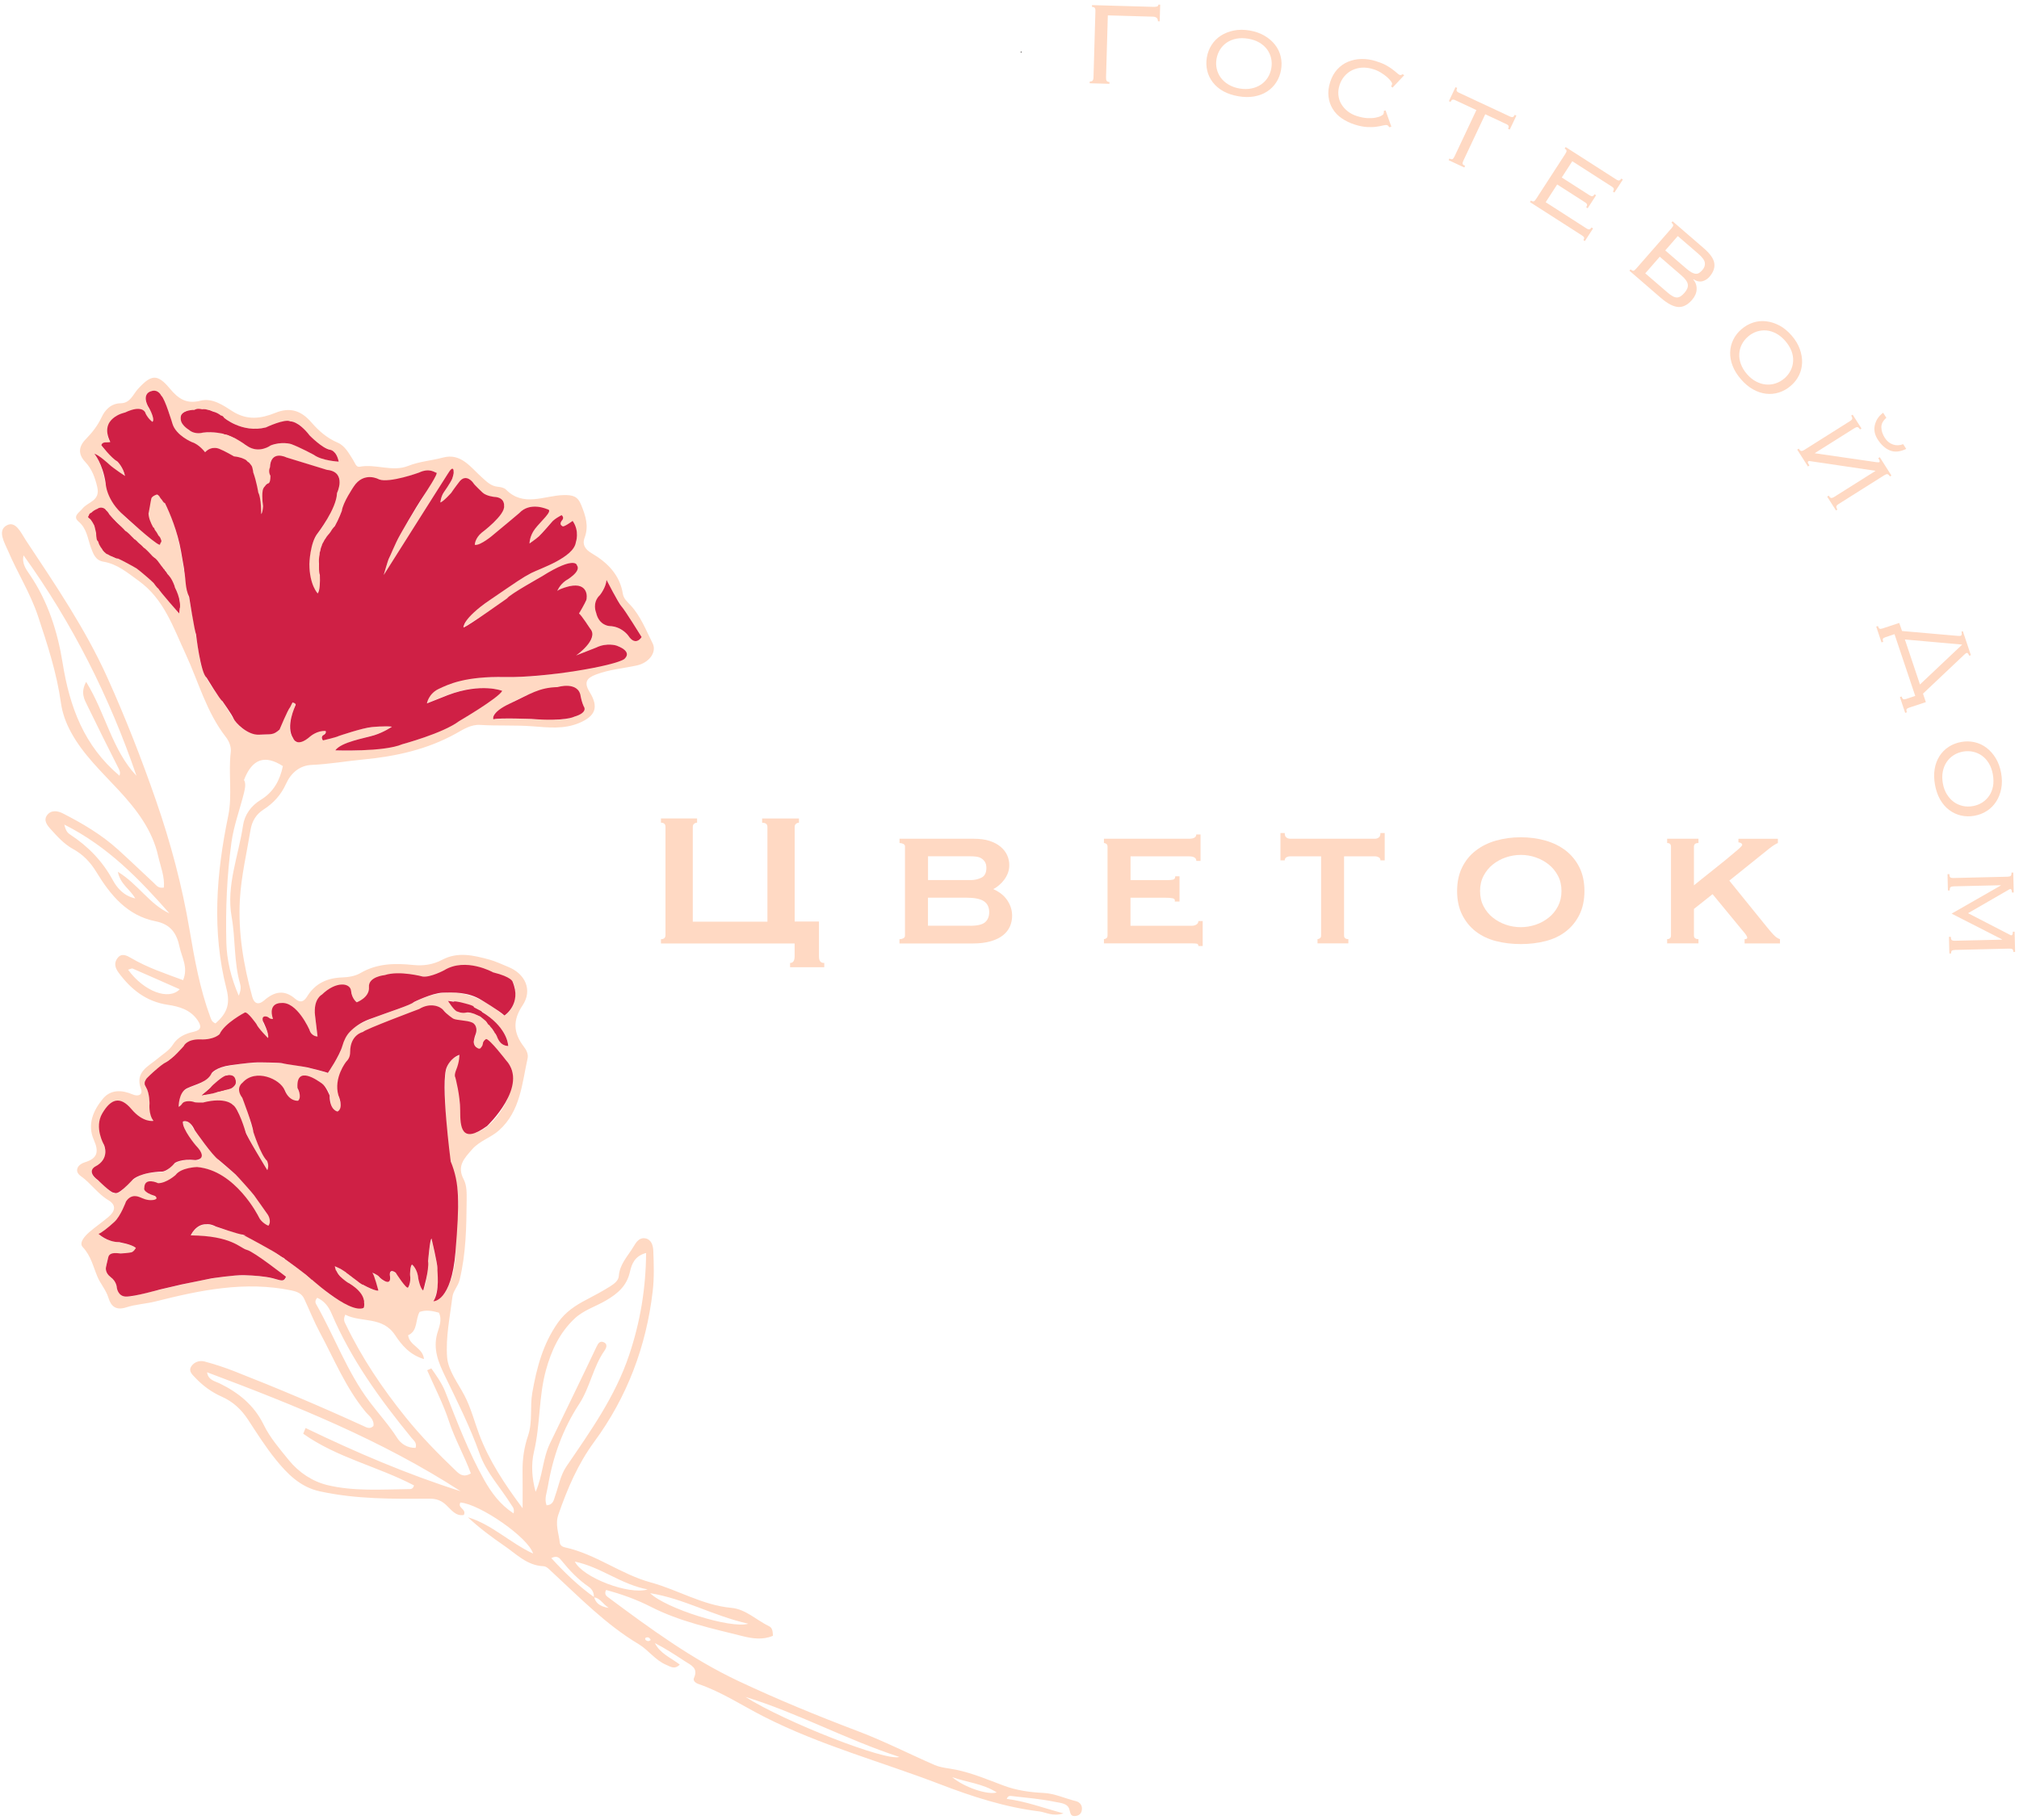 <svg width="396" height="357" viewBox="0 0 396 357" fill="none" xmlns="http://www.w3.org/2000/svg">
<path d="M42.263 200.765C44.374 198.908 45.243 197.158 44.423 193.989C41.53 182.73 42.419 171.375 44.755 160.097C45.615 155.936 44.755 151.717 45.263 147.536C45.38 146.544 44.97 145.446 44.295 144.58C40.485 139.7 38.931 133.721 36.381 128.237C33.958 123.036 32.16 117.524 27.215 113.955C25.056 112.4 23.033 110.64 20.268 110.183C18.734 109.93 18.284 108.647 17.835 107.422C17.18 105.643 17.053 103.699 15.392 102.299C14.171 101.268 15.578 100.519 16.193 99.751C17.249 98.439 19.711 98.264 19.076 95.551C18.636 93.665 18.03 92.012 16.721 90.622C15.265 89.076 15.412 87.589 16.829 86.15C18.079 84.867 19.144 83.515 19.926 81.853C20.6 80.404 21.783 79.14 23.659 79.111C25.574 79.082 26.072 77.38 27.059 76.301C29.658 73.462 30.86 73.278 33.313 76.224C34.993 78.246 36.576 79.305 39.322 78.605C41.677 78.012 43.807 79.529 45.595 80.676C48.487 82.524 51.243 82.105 53.959 81.007C56.969 79.772 59.138 80.618 61.082 82.864C62.529 84.536 64.131 85.936 66.222 86.83C67.659 87.443 68.43 88.93 69.261 90.233C69.603 90.778 69.857 91.692 70.521 91.565C73.707 90.943 76.951 92.635 80.048 91.4C82.267 90.515 84.631 90.369 86.898 89.757C90.416 88.814 92.331 91.692 94.471 93.607C95.477 94.501 96.269 95.367 97.666 95.493C98.213 95.542 98.897 95.687 99.249 96.047C102.679 99.518 106.734 97.233 110.457 97.126C112.362 97.068 113.31 97.35 113.994 99.061C114.854 101.18 115.538 103.203 114.648 105.536C114.179 106.771 114.727 107.753 116.016 108.511C119.104 110.319 121.557 112.721 122.163 116.483C122.319 117.436 123.022 118.039 123.618 118.671C125.661 120.839 126.687 123.61 127.996 126.186C128.885 127.946 127.283 130.017 124.957 130.532C122.26 131.125 119.485 131.329 116.876 132.33C115.117 133.001 114.443 133.808 115.655 135.772C117.511 138.767 116.739 140.507 113.593 141.829C110.603 143.093 107.476 142.714 104.437 142.48C101.018 142.218 97.607 142.422 94.197 142.208C92.37 142.092 90.904 143.074 89.439 143.89C83.791 147.03 77.684 148.372 71.313 148.985C67.922 149.305 64.571 149.908 61.141 150.054C58.796 150.151 57.067 151.619 56.099 153.768C55.132 155.917 53.647 157.56 51.683 158.814C50.217 159.747 49.416 161.128 49.142 162.79C48.39 167.33 47.315 171.861 47.051 176.44C46.68 182.896 47.755 189.283 49.474 195.535C49.865 196.954 50.735 197.187 51.81 196.254C53.774 194.524 55.757 194.076 57.887 195.924C58.874 196.779 59.587 196.546 60.242 195.476C61.815 192.919 64.18 191.83 67.16 191.743C68.352 191.704 69.681 191.48 70.678 190.897C73.961 188.972 77.459 188.933 81.065 189.303C83.048 189.507 84.934 189.235 86.732 188.282C89.79 186.649 92.907 187.417 95.985 188.243C97.236 188.583 98.409 189.176 99.62 189.653C103.04 191.004 104.496 194.232 102.503 197.217C100.5 200.201 100.705 202.68 102.767 205.354C103.255 205.986 103.666 206.822 103.48 207.629C102.376 212.617 102.073 217.935 97.92 221.707C96.308 223.175 94.099 223.758 92.595 225.479C91.041 227.258 89.556 228.746 90.963 231.4C91.569 232.537 91.539 234.083 91.53 235.444C91.481 240.694 91.403 245.944 90.142 251.097C89.839 252.332 88.882 253.236 88.735 254.412C88.247 258.369 87.387 262.385 87.699 266.293C87.905 268.85 89.81 271.3 91.09 273.74C92.37 276.19 93.034 278.844 93.992 281.401C95.927 286.535 98.926 291.085 102.503 295.878C102.503 293.058 102.522 290.793 102.493 288.528C102.473 286.155 102.806 283.88 103.578 281.615C104.496 278.903 103.91 276.005 104.408 273.196C105.268 268.286 106.499 263.61 109.44 259.449C110.926 257.358 112.87 256.075 115.049 254.947C116.622 254.121 118.205 253.285 119.7 252.332C120.423 251.865 121.303 251.253 121.371 250.329C121.537 247.976 123.159 246.401 124.263 244.544C124.771 243.679 125.377 242.765 126.481 242.911C127.752 243.086 128.094 244.35 128.133 245.322C128.24 247.986 128.328 250.689 128.015 253.324C126.755 264.135 122.993 274.08 116.544 282.85C113.31 287.254 111.277 292.067 109.519 297.122C108.844 299.067 109.606 300.787 109.792 302.605C109.841 303.121 110.281 303.442 110.789 303.549C116.827 304.842 121.781 308.837 127.644 310.432C132.989 311.89 137.796 314.904 143.474 315.419C146.249 315.672 148.389 317.84 150.87 319.036C151.506 319.337 151.564 320.076 151.603 320.893C149.659 321.739 147.587 321.447 145.711 320.98C139.575 319.435 133.331 318.112 127.664 315.215C124.811 313.757 121.899 312.726 118.879 311.91C118.43 312.804 118.997 313.135 119.427 313.455C127.527 319.483 135.696 325.472 144.861 329.789C152.492 333.376 160.309 336.594 168.195 339.579C173.364 341.533 178.259 344.042 183.301 346.239C184.611 346.803 186.135 346.881 187.561 347.182C190.757 347.853 193.766 349.126 196.795 350.264C199.355 351.226 201.984 351.596 204.642 351.722C206.899 351.829 208.872 352.811 210.993 353.326C211.843 353.531 212.361 354.211 212.175 355.174C212.058 355.805 211.608 356.156 211.003 356.243C210.016 356.389 209.957 355.805 209.752 354.979C209.429 353.715 207.905 353.686 206.948 353.482C204.182 352.899 201.339 352.675 198.525 352.344C198.193 352.306 197.704 352.189 197.46 352.899C201.114 353.346 204.505 354.629 208.599 355.737C206.439 356.408 205.179 355.514 203.84 355.349C197.098 354.522 190.698 352.442 184.435 350.04C172.905 345.607 160.915 342.408 149.815 336.75C145.584 334.592 141.558 331.918 137.015 330.362C136.36 330.139 135.881 329.672 136.116 329.167C137.015 327.193 135.5 326.658 134.318 325.88C132.413 324.636 130.507 323.382 128.455 322.332C129.462 324.374 131.533 325.18 133.331 326.542C132.315 327.592 131.475 326.931 130.654 326.59C128.514 325.686 127.175 323.683 125.28 322.546C118.791 318.667 113.613 313.3 108.141 308.254C107.662 307.817 107.232 307.272 106.529 307.243C103.372 307.097 101.301 304.88 98.936 303.257C96.445 301.555 94.021 299.747 91.774 297.647C96.464 299.037 99.982 302.635 104.564 304.774C103.587 301.555 94.08 295.051 90.308 294.75C89.644 295.819 91.569 296.014 90.973 297.2C89.39 297.492 88.501 296.16 87.533 295.265C86.566 294.361 85.608 293.992 84.279 294.001C77.058 294.05 69.838 294.118 62.705 292.553C58.845 291.707 56.334 289.101 54.047 286.272C52.073 283.832 50.393 281.158 48.673 278.533C47.354 276.511 45.712 274.965 43.465 273.974C41.53 273.118 39.81 271.864 38.345 270.318C37.729 269.667 36.899 268.996 37.524 268.033C38.091 267.168 39.156 266.828 40.133 267.09C42.087 267.615 44.032 268.247 45.918 268.986C54.448 272.33 62.88 275.899 71.215 279.71C71.87 280.011 72.525 280.449 73.248 279.739C73.443 278.417 72.31 277.707 71.655 276.91C67.805 272.214 65.538 266.633 62.724 261.374C61.581 259.244 60.692 256.979 59.666 254.792C59.177 253.742 58.307 253.392 57.174 253.149C48.057 251.262 39.273 253.09 30.498 255.307C28.613 255.783 26.61 255.861 24.773 256.464C22.799 257.105 21.792 256.318 21.284 254.636C20.815 253.071 19.682 251.826 19.115 250.465C18.265 248.453 17.864 246.392 16.232 244.651C15.412 243.776 16.682 242.415 17.62 241.618C18.793 240.617 20.063 239.751 21.245 238.75C22.515 237.68 22.945 236.446 21.245 235.435C19.154 234.19 17.825 232.119 15.851 230.719C14.435 229.718 15.285 228.415 16.614 228.017C19.193 227.239 19.408 225.887 18.402 223.612C17.073 220.599 18.284 217.818 20.2 215.524C21.714 213.705 23.893 213.783 26.023 214.697C27.118 215.174 28.075 214.765 27.645 213.608C26.395 210.244 29.199 209.146 30.948 207.639C31.974 206.754 33.166 206.122 33.928 204.907C34.847 203.449 36.332 202.768 37.973 202.408C39.508 202.078 39.556 201.31 38.765 200.153C37.348 198.072 35.159 197.45 32.892 197.11C28.671 196.478 25.691 194.105 23.258 190.8C22.535 189.818 22.33 188.875 23.063 187.932C23.864 186.901 24.86 187.446 25.701 187.932C28.896 189.818 32.375 190.965 35.912 192.278C36.957 189.789 35.658 187.825 35.218 185.754C34.671 183.119 33.479 181.311 30.508 180.728C24.968 179.629 21.665 175.604 18.92 171.093C17.747 169.168 16.32 167.642 14.327 166.553C12.607 165.61 11.278 164.142 9.969 162.693C9.256 161.905 8.464 160.933 9.246 159.903C10.047 158.853 11.288 159.037 12.363 159.582C16.193 161.546 19.897 163.724 23.111 166.63C25.515 168.808 27.86 171.054 30.225 173.261C30.684 173.689 31.036 174.301 32.14 174.117C32.335 171.978 31.476 169.955 31.026 167.953C29.883 162.839 26.805 158.824 23.268 155.003C19.926 151.396 16.281 148.003 13.897 143.589C12.91 141.771 12.226 139.855 11.953 137.892C11.132 132.019 9.314 126.458 7.448 120.849C5.953 116.367 3.442 112.429 1.615 108.142C0.901 106.479 -0.545 104.155 1.253 103.096C3.061 102.036 4.126 104.544 5.044 105.944C10.839 114.694 16.75 123.357 21.089 132.992C24.636 140.867 27.772 148.887 30.596 157.035C33.459 165.289 35.697 173.679 37.162 182.312C38.149 188.107 39.185 193.95 41.247 199.511C41.423 199.919 41.472 200.435 42.263 200.765ZM116.524 313.31C116.847 314.379 117.482 315.118 119.387 315.429C118.059 314.476 117.668 313.475 116.485 313.349C116.525 312.474 116.153 311.754 115.459 311.278C113.378 309.858 111.688 308.05 110.115 306.115C109.753 305.668 109.294 305.055 108.131 305.658C110.759 308.517 113.437 311.122 116.524 313.31ZM75.251 112.837C77.107 105.264 82.354 99.528 85.579 92.771C83.869 91.789 82.687 92.635 81.495 92.985C78.876 93.762 76.423 94.89 73.472 93.821C71.587 93.13 70.082 94.268 68.939 96.115C67.229 98.886 66.72 102.279 64.551 104.71C62.538 106.975 62.382 109.464 62.636 112.196C62.763 113.586 63.017 115.015 62.294 116.454C60.066 113.897 60.086 107.344 62.509 104.35C64.678 101.647 65.626 98.526 66.457 95.308C66.848 93.811 66.359 92.849 64.756 92.392C61.864 91.575 59.001 90.642 56.128 89.757C53.754 89.028 52.836 89.767 52.904 92.333C52.923 93.189 53.51 94.404 52.66 94.842C51.116 95.629 51.634 96.854 51.546 97.982C51.477 98.944 51.849 99.955 51.194 100.889C51.214 98.594 50.578 96.446 50.041 94.278C49.513 92.139 49.23 89.961 46.289 89.63C44.217 89.407 42.615 86.451 40.192 88.736C39.429 87.803 38.726 87.151 37.641 86.762C35.472 85.994 33.997 84.351 33.459 82.086C33.137 80.725 32.57 79.49 31.954 78.265C31.417 77.196 30.665 76.185 29.345 76.894C28.183 77.526 28.544 78.644 28.984 79.694C29.385 80.647 30.45 81.435 29.883 82.786C28.505 82.193 28.662 79.733 26.61 80.336C25.212 80.744 23.727 81.065 22.515 81.804C20.981 82.737 20.659 85.265 21.597 86.714C21.089 87.064 20.258 86.374 19.848 87.365C21.284 89.397 24.03 90.574 24.499 93.403C22.115 92.411 20.903 90.049 18.46 89.028C20.766 91.867 20.268 95.765 22.105 98.536C24.372 101.929 28.007 104.155 31.27 106.907C31.427 106.372 31.622 106.071 31.544 105.935C30.753 104.632 29.912 103.349 29.082 102.065C28.759 101.56 29.502 97.34 29.971 97.068C30.489 96.767 30.958 97 31.28 97.369C31.749 97.914 32.189 98.507 32.531 99.139C35.453 104.622 35.716 110.786 36.948 116.697C37.827 120.887 38.521 125.117 39.205 129.346C39.889 133.575 43.084 136.365 45.048 139.846C46.924 143.171 49.269 144.658 53.09 143.978C54.213 143.783 54.751 143.453 55.142 142.364C55.708 140.789 56.568 139.311 57.301 137.794C57.536 137.862 57.77 137.921 58.005 137.989C57.233 140.565 55.757 143.18 58.024 145.572C60.242 145.728 61.464 143.025 63.799 143.394C64.102 144.289 62.49 144.055 63.271 145.242C67.502 144.337 71.616 141.965 76.804 142.549C73.326 145.125 69.114 144.405 65.685 147.186C78.544 147.886 88.901 143.472 98.438 135.519C93.113 133.964 88.549 135.967 83.664 137.979C84.172 135.947 85.188 135.568 86.107 135.072C90.67 132.564 95.77 132.826 100.636 132.807C107.896 132.778 114.795 131.164 121.733 129.521C122.329 129.375 122.837 129.103 122.905 128.461C122.983 127.8 122.475 127.44 121.987 127.149C120.472 126.225 118.889 126.283 117.296 126.896C116.055 127.372 114.815 127.868 112.978 128.587C117.111 124.815 117.111 124.815 113.554 120.362C114.043 118.943 115.948 117.572 114.668 115.919C113.31 114.169 111.356 114.967 109.294 115.919C110.095 114.053 111.649 113.625 112.606 112.604C113.056 112.118 113.593 111.642 113.144 110.932C112.714 110.251 112.049 110.349 111.404 110.63C106.968 112.575 102.698 114.782 98.868 117.825C96.542 119.672 93.904 121.14 90.885 123.114C91.5 121.267 92.37 120.46 93.23 119.818C98.184 116.094 103.197 112.449 109.02 110.115C112.831 108.579 114.228 105.196 112.294 102.192C110.74 103.358 110.417 103.465 110.027 103.057C109.548 102.299 111.062 101.832 110.124 101.064C107.574 102.201 106.568 105.137 103.832 106.635C103.92 103.524 106.929 102.454 107.486 99.965C105.571 99.333 103.832 98.925 102.161 100.383C100.148 102.133 98.106 103.854 96.005 105.507C95.194 106.149 94.422 107.053 93.103 106.907C93.21 105.264 94.441 104.583 95.389 103.786C96.513 102.833 97.627 101.89 98.379 100.626C99.356 98.993 98.809 97.632 96.923 97.515C95.125 97.408 94.178 96.387 93.171 95.201C91.579 93.325 90.855 93.354 89.458 95.337C88.628 96.504 87.914 97.758 86.351 98.624C86.605 96.018 89.194 94.774 88.931 92.304C88.501 92.343 88.247 92.294 88.198 92.372C83.889 99.178 79.57 106.003 75.251 112.837ZM64.327 210.536C65.401 208.562 66.857 206.978 67.209 204.674C67.463 203.03 68.802 201.874 70.414 200.989C73.941 199.074 77.918 198.305 81.456 196.507C86.468 193.96 91.256 194.086 95.956 197.11C96.962 197.751 97.901 198.51 98.956 199.278C100.754 197.897 101.242 196.079 100.998 193.94C100.783 191.996 99.298 191.578 97.773 191.15C96.992 190.926 96.239 190.625 95.487 190.324C92.448 189.099 89.448 189.108 86.556 190.693C84.895 191.607 83.175 191.86 81.368 191.403C79.003 190.8 76.716 190.946 74.401 191.626C73.287 191.957 72.31 192.453 72.388 193.697C72.505 195.593 71.264 196.108 69.994 196.682C69.183 196.021 68.978 195.262 68.88 194.436C68.802 193.814 68.43 193.435 67.795 193.289C65.362 192.715 61.62 195.661 61.737 198.189C61.815 199.9 62.099 201.601 62.304 203.4C60.985 203.342 60.907 202.418 60.565 201.737C59.832 200.279 58.952 198.937 57.702 197.858C56.646 196.944 55.484 196.458 54.125 197.129C52.787 197.79 53.656 198.986 53.559 199.949C52.865 200.124 52.337 198.967 51.585 199.774C51.311 201.115 52.845 202.068 52.572 203.711C50.647 202.204 50.119 199.803 48.038 198.704C46.474 199.618 44.911 200.503 43.807 202.117C42.967 203.342 41.735 203.993 40.084 203.974C38.638 203.954 36.918 204.11 36.039 205.305C34.27 207.707 31.544 208.903 29.492 210.915C28.789 211.605 27.997 212.257 28.662 213.394C29.863 215.436 28.789 217.808 30.108 219.957C27.45 220.2 26.61 218.392 25.378 217.225C23.6 215.543 22.535 215.533 20.893 217.342C18.968 219.461 19.34 221.872 20.239 224.186C21.001 226.16 20.805 227.647 18.929 228.755C17.6 229.543 17.835 230.389 18.812 231.254C19.535 231.896 20.424 232.392 21.04 233.121C22.408 234.725 23.414 234.18 24.558 232.858C26.17 230.992 28.232 229.98 30.753 230C31.681 230.01 32.56 229.903 33.195 229.144C34.3 227.842 35.755 227.55 37.368 227.579C38.13 227.589 39.117 227.949 39.488 226.918C39.781 226.111 39.048 225.615 38.618 225.042C37.485 223.535 36.117 222.135 35.882 220.093C37.319 219.694 37.504 220.851 37.973 221.474C39.869 224.001 41.599 226.685 44.12 228.649C47.432 231.235 49.963 234.472 52.269 237.924C52.796 238.721 53.383 239.518 52.689 240.529C51.428 239.887 51.428 239.887 51.057 239.246C48.966 235.639 46.543 232.411 42.752 230.292C39.527 228.493 36.987 228.503 34.104 230.865C33.215 231.594 32.267 232.294 31.055 232.187C30.069 232.1 28.769 231.235 28.388 232.732C28.046 234.093 29.56 234.21 30.44 234.696C30.606 234.793 30.704 235.017 30.889 235.25C29.727 235.755 28.71 235.503 27.772 235.065C26.101 234.287 24.939 235.065 24.44 236.455C23.551 238.905 22.056 240.733 19.369 242.133C21.577 244.233 24.558 243.31 26.658 244.817C25.955 246.197 24.704 245.769 23.659 245.915C22.779 246.042 21.499 245.39 21.216 246.79C20.962 248.044 20.17 249.425 21.714 250.553C22.261 250.951 22.789 251.69 22.877 252.342C23.16 254.403 24.44 254.607 26.053 254.247C29.619 253.45 33.156 252.536 36.733 251.758C42.615 250.485 48.517 249.337 54.526 251.058C55.112 251.224 55.835 251.467 56.119 250.504C50.686 246.246 45.126 242.269 37.436 242.396C38.697 240.004 40.573 239.936 41.892 240.48C44.716 241.628 47.823 241.91 50.5 243.514C55.102 246.285 59.451 249.386 63.476 252.935C65.675 254.869 68.176 256.23 71.362 256.619C71.977 251.982 66.33 252.157 65.694 248.453C68.831 249.6 70.707 252.701 74.254 253.226C73.805 251.894 73.463 250.854 73.101 249.794C74.41 249.911 74.87 251.749 76.228 251.379C77.078 250.805 75.886 249.794 76.922 249.415C78.573 249.785 78.641 251.807 80.078 252.604C80.967 251.214 79.951 249.639 80.83 248.132C82.452 249.464 81.622 251.642 83.029 253.226C84.289 249.707 83.674 246.236 84.66 243.028C85.364 246.965 86.937 250.776 85.022 255.346C87.406 254.228 87.748 252.799 88.286 251.457C89.702 247.879 89.282 244.117 89.546 240.422C89.751 237.612 90.259 234.842 89.419 232.003C87.455 225.333 87.211 218.46 87.308 211.567C87.338 209.603 87.885 207.872 90.113 206.997C90.631 208.883 88.813 210.099 89.331 211.46C90.445 214.425 90.074 217.526 90.504 220.54C90.719 222.047 91.608 222.553 93.113 222.232C97.138 221.367 101.643 213.744 100.363 209.875C100.265 209.574 100.177 209.233 99.982 208.99C98.565 207.162 97.226 205.257 95.38 203.905C94.451 204.362 95.067 205.646 94.002 205.869C92.702 205.296 92.819 204.362 93.23 203.254C93.914 201.417 93.152 200.376 91.237 200.376C89.634 200.376 88.354 199.803 87.387 198.626C86.048 197.012 84.416 197.012 82.755 197.771C79.658 199.2 76.492 200.435 73.297 201.63C70.942 202.515 68.479 203.478 68.724 206.783C68.753 207.211 68.43 207.736 68.137 208.096C66.085 210.585 65.88 213.346 66.76 216.321C66.935 216.924 67.072 217.604 66.261 218.119C65.265 217.73 64.864 216.904 64.825 215.874C64.717 213.375 62.978 212.189 60.975 211.343C59.245 210.604 58.122 211.625 58.395 213.492C58.513 214.308 59.373 215.076 58.522 215.99C57.115 216 56.412 215.174 55.904 213.949C55.034 211.858 50.803 210.351 48.898 211.508C47.813 212.169 46.426 213.151 47.168 214.59C49.113 218.353 49.337 222.718 51.575 226.374C52.132 227.278 53.031 228.24 52.484 229.611C50.539 226.325 48.292 223.078 47.237 219.49C45.576 213.812 41.374 216.924 38.257 216.272C37.231 216.058 36.136 215.776 35.462 217.011C35.413 217.108 35.218 217.137 35.091 217.196C34.886 214.96 35.54 213.851 37.817 213.093C39.175 212.636 40.397 212.053 41.257 210.925C42.175 209.729 43.436 209.379 44.823 209.107C51.38 207.814 57.79 208.455 64.327 210.536ZM126.726 245.799C124.459 246.382 123.882 248.035 123.55 249.512C122.934 252.254 121.166 253.751 118.918 255.083C116.837 256.318 114.453 256.989 112.636 258.729C109.714 261.519 108.151 264.922 107.085 268.762C105.63 274.022 105.991 279.505 104.731 284.794C104.135 287.303 104.33 290.054 105.053 292.65C106.45 289.578 106.431 286.155 107.867 283.161C110.916 276.832 114.004 270.532 117.003 264.193C117.336 263.483 117.678 263.007 118.391 263.299C119.26 263.649 118.918 264.446 118.576 264.942C116.319 268.16 115.733 272.155 113.603 275.412C110.359 280.371 108.434 285.805 107.457 291.6C107.252 292.815 106.724 294.011 107.203 295.294C108.541 295.207 108.6 294.244 108.893 293.428C109.587 291.483 109.909 289.412 111.121 287.633C115.841 280.711 120.687 273.925 123.403 265.807C125.563 259.361 126.667 252.867 126.726 245.799ZM67.727 257.903C67.238 258.924 67.61 259.4 67.854 259.896C70.991 266.419 75.006 272.369 79.55 278.008C82.589 281.79 85.96 285.222 89.448 288.557C90.113 289.199 90.924 289.899 92.35 289.043C91.09 285.582 89.204 282.315 88.041 278.767C86.918 275.344 85.227 272.117 83.781 268.801C84.055 268.685 84.328 268.558 84.602 268.442C85.628 269.91 86.683 271.368 87.348 273.069C89.654 278.922 91.881 284.814 94.969 290.317C96.396 292.854 98.086 295.158 100.734 296.889C100.949 295.897 100.519 295.586 100.275 295.187C98.203 291.843 95.389 288.897 94.06 285.154C92.194 279.885 89.683 274.926 87.269 269.919C86.009 267.294 84.895 264.708 85.755 261.597C86.087 260.392 86.771 259.011 86.097 257.514C84.885 257.183 83.644 256.901 82.306 257.358C81.426 258.855 82.012 261.072 80.048 261.937C80.312 264.018 82.951 264.358 83.156 266.614C80.39 265.797 78.798 263.892 77.488 261.908C74.997 258.146 70.834 259.517 67.727 257.903ZM90.357 292.543C74.831 282.48 57.809 275.665 40.612 269.2C40.836 270.755 42.136 270.921 43.045 271.368C46.797 273.196 49.855 275.675 51.712 279.486C52.963 282.053 54.839 284.201 56.617 286.399C58.61 288.868 61.297 290.628 64.229 291.337C69.368 292.572 74.704 292.193 79.97 292.125C80.41 292.115 80.986 292.242 81.201 291.396C74.147 287.692 66.066 285.951 59.47 281.255C59.627 280.886 59.783 280.517 59.939 280.137C69.828 284.911 79.892 289.228 90.357 292.543ZM4.624 108.949C4.243 110.524 5.113 111.68 5.836 112.73C9.412 117.961 11.318 124.028 12.265 129.958C13.663 138.747 16.506 146.33 23.434 152.174C23.629 151.707 23.541 151.299 23.297 150.822C21.216 146.7 19.144 142.568 17.131 138.407C16.535 137.182 15.744 135.889 16.897 133.76C20.747 140.011 21.958 147.099 26.766 152.193C21.489 136.725 14.2 122.268 4.624 108.949ZM66.447 90.554C66.173 89.212 65.548 88.454 64.737 88.221C62.46 87.56 61.112 85.819 59.666 84.215C58.132 82.514 56.304 82.242 54.36 83.097C50.588 84.75 47.168 84.419 43.885 81.901C42.244 80.637 40.28 79.996 38.149 80.414C37.162 80.608 35.795 80.492 35.531 81.755C35.238 83.146 36.439 83.865 37.426 84.575C38.071 85.042 38.824 85.012 39.537 84.915C42.673 84.478 45.468 85.226 47.989 87.142C49.377 88.201 50.891 88.474 52.533 87.647C55.024 86.393 57.36 86.869 59.715 88.211C61.698 89.349 63.75 90.496 66.447 90.554ZM35.13 120.333C35.306 119.118 35.345 118.243 35.062 117.28C32.756 109.551 25.378 106.003 20.825 100.13C20.18 99.294 19.193 99.693 18.392 100.218C17.845 100.578 17.004 101.219 17.532 101.676C19.027 102.95 18.646 104.797 19.281 106.304C19.887 107.733 20.542 108.628 22.134 109.182C25.779 110.455 28.886 112.624 31.29 115.715C32.443 117.212 33.703 118.642 35.13 120.333ZM47.852 153.019C48.214 153.574 48.136 154.39 47.862 155.508C47.051 158.775 45.839 162.003 45.39 165.289C44.501 171.764 44.227 178.326 44.393 184.869C44.481 188.321 45.282 191.743 46.826 195.321C47.285 194.251 47.266 193.61 47.09 192.987C45.849 188.69 46.211 184.199 45.429 179.824C44.344 173.747 46.787 167.885 47.667 161.925C47.979 159.815 49.269 158.046 51.145 156.908C53.686 155.362 54.907 153.039 55.484 150.287C52.005 148.042 49.474 148.78 47.852 153.019ZM96.777 141.1C100.119 140.799 103.47 141.032 106.822 141.129C108.766 141.187 110.74 141.343 112.596 140.614C113.544 140.244 115.069 139.758 114.482 138.592C113.749 137.133 114.101 134.508 111.365 134.625C106.284 134.839 101.77 136.676 97.627 139.515C97.197 139.817 96.65 140.118 96.777 141.1ZM81.514 284.036C81.807 283.025 81.172 282.617 80.713 282.062C74.547 274.528 68.87 266.692 65.03 257.679C64.463 256.347 63.603 255.2 62.216 254.587C61.825 255.054 61.786 255.453 62.001 255.832C65.597 262.142 68.04 269.064 72.456 274.946C74.254 277.337 76.287 279.544 77.899 282.082C78.632 283.249 79.921 284.065 81.514 284.036ZM12.617 161.76C12.9 163.043 13.311 163.432 13.799 163.743C17.288 166.037 20.082 168.905 22.115 172.639C22.916 174.107 24.196 175.73 26.531 176.246C25.447 174.369 23.6 173.485 23.111 171.015C27.147 173.494 29.336 177.403 33.225 179.172C27.333 172.464 21.187 166.076 12.617 161.76ZM146.21 332.89C153.968 337.81 173.774 345.568 176.403 344.664C165.84 341.212 156.44 336.011 146.21 332.89ZM118.958 113.761C118.762 115.443 117.834 116.435 117.101 117.572C115.977 119.332 117.541 122.754 119.583 122.832C121.254 122.89 122.26 123.619 123.257 124.747C123.912 125.486 124.703 126.526 125.846 124.98C123.56 121.335 120.922 117.864 118.958 113.761ZM127.517 312.542C130.556 315.517 143.317 319.571 146.766 318.53C139.829 316.965 134.074 313.572 127.517 312.542ZM112.753 306.349C114.267 309.45 123.335 312.94 127.029 311.803C121.772 310.811 117.883 307.408 112.753 306.349ZM25.124 190.236C28.222 194.485 33.078 196.322 35.247 194.067C32.14 192.696 29.091 191.335 26.013 190.003C25.847 189.925 25.574 190.11 25.124 190.236ZM87.865 196.351C88.852 197.625 89.429 198.792 90.846 198.665C94.051 198.383 95.614 200.405 97.148 202.7C97.783 203.643 98.008 205.199 99.689 205.208C99.474 201.008 92.829 196.244 87.865 196.351ZM39.576 214.872C41.462 214.697 43.201 213.997 45.009 213.618C45.742 213.462 46.66 212.568 46.015 211.537C45.419 210.594 44.354 210.886 43.621 211.343C42.136 212.267 41.071 213.725 39.576 214.872ZM186.75 348.621C189.115 350.653 193.825 352.179 195.496 351.625C192.789 349.885 189.633 349.651 186.75 348.621ZM127.634 321.71C127.39 321.224 127.077 321.136 126.765 321.233C126.481 321.321 126.472 321.593 126.687 321.768C126.95 321.972 127.263 322.04 127.634 321.71Z" fill="#FFD9C3"/>
<path d="M200.303 10.074C200.342 10.122 200.391 10.171 200.43 10.229C200.381 10.268 200.323 10.346 200.274 10.336C200.225 10.326 200.186 10.249 200.147 10.19C200.196 10.161 200.244 10.122 200.303 10.074Z" fill="#6F6C6A"/>
<path d="M34.319 235.989C34.045 236.164 33.889 236.358 33.733 236.358C33.557 236.349 33.391 236.164 33.225 236.057C33.371 235.931 33.498 235.707 33.655 235.688C33.821 235.658 34.006 235.833 34.319 235.989Z" fill="#6F6C6A"/>
<path d="M217.598 16.442L213.729 16.335L213.739 15.985C214.012 15.994 214.198 15.936 214.305 15.81C214.403 15.683 214.462 15.518 214.471 15.304L214.852 2.072C214.862 1.858 214.813 1.683 214.725 1.557C214.637 1.431 214.452 1.362 214.178 1.353L214.188 1.003L226.168 1.343C226.5 1.353 226.754 1.333 226.93 1.275C227.106 1.217 227.203 1.1 227.203 0.906L227.555 0.915L227.457 4.182L227.106 4.172C227.125 3.589 226.793 3.287 226.109 3.268L217.285 3.015L216.934 15.255C216.924 15.528 216.973 15.732 217.061 15.868C217.149 16.004 217.334 16.082 217.608 16.092L217.598 16.442Z" fill="#FFD9C3"/>
<path d="M245.094 5.98C246.208 6.175 247.185 6.515 248.026 7.011C248.866 7.507 249.55 8.1 250.087 8.79C250.625 9.48 250.996 10.249 251.192 11.094C251.397 11.94 251.416 12.805 251.26 13.71C251.104 14.614 250.791 15.421 250.322 16.15C249.853 16.879 249.247 17.482 248.514 17.958C247.781 18.435 246.931 18.755 245.983 18.921C245.036 19.086 244 19.076 242.886 18.882C241.772 18.687 240.785 18.367 239.945 17.9C239.105 17.433 238.411 16.85 237.883 16.16C237.356 15.469 236.974 14.701 236.779 13.855C236.584 13.01 236.554 12.144 236.711 11.24C236.867 10.336 237.18 9.529 237.649 8.8C238.118 8.071 238.723 7.468 239.456 6.992C240.189 6.515 241.039 6.185 241.997 5.99C242.935 5.796 243.98 5.796 245.094 5.98ZM244.821 7.594C243.99 7.458 243.228 7.449 242.515 7.585C241.811 7.721 241.186 7.974 240.648 8.333C240.111 8.693 239.662 9.15 239.31 9.704C238.958 10.258 238.723 10.871 238.606 11.542C238.489 12.232 238.499 12.893 238.655 13.535C238.802 14.167 239.075 14.75 239.456 15.265C239.847 15.78 240.345 16.228 240.971 16.597C241.596 16.967 242.319 17.229 243.14 17.365C243.971 17.501 244.733 17.501 245.446 17.355C246.159 17.21 246.775 16.957 247.312 16.597C247.85 16.237 248.299 15.78 248.651 15.226C249.003 14.672 249.237 14.05 249.355 13.36C249.472 12.689 249.452 12.037 249.306 11.396C249.159 10.764 248.886 10.18 248.504 9.665C248.114 9.15 247.615 8.703 246.99 8.343C246.374 7.983 245.642 7.73 244.821 7.594Z" fill="#FFD9C3"/>
<path d="M272.835 16.937C272.903 16.84 272.952 16.772 272.962 16.733L273.04 16.481C273.079 16.374 273.001 16.189 272.815 15.936C272.63 15.683 272.366 15.401 272.024 15.1C271.682 14.799 271.281 14.507 270.822 14.235C270.373 13.962 269.884 13.739 269.386 13.583C268.584 13.331 267.832 13.224 267.119 13.272C266.405 13.321 265.761 13.496 265.174 13.787C264.588 14.079 264.09 14.478 263.67 14.983C263.249 15.479 262.937 16.062 262.731 16.704C262.526 17.356 262.448 17.987 262.507 18.619C262.565 19.251 262.741 19.835 263.054 20.369C263.367 20.904 263.777 21.381 264.305 21.808C264.823 22.226 265.448 22.557 266.181 22.781C266.914 23.004 267.578 23.14 268.194 23.169C268.809 23.199 269.347 23.169 269.806 23.082C270.265 22.994 270.627 22.878 270.9 22.722C271.174 22.576 271.33 22.44 271.359 22.333C271.428 22.129 271.447 21.935 271.428 21.74L271.76 21.662L272.894 24.842L272.512 24.968C272.395 24.812 272.307 24.706 272.249 24.657C272.18 24.608 272.122 24.569 272.063 24.55C271.897 24.501 271.633 24.521 271.291 24.608C270.939 24.706 270.5 24.783 269.962 24.861C269.425 24.939 268.809 24.958 268.115 24.919C267.422 24.881 266.62 24.725 265.731 24.443C264.783 24.142 263.933 23.733 263.181 23.218C262.429 22.703 261.833 22.09 261.393 21.361C260.943 20.642 260.67 19.835 260.572 18.94C260.465 18.046 260.572 17.103 260.894 16.101C261.217 15.1 261.676 14.274 262.292 13.603C262.907 12.942 263.611 12.436 264.422 12.106C265.233 11.775 266.093 11.59 267.021 11.571C267.949 11.551 268.887 11.687 269.845 11.989C270.646 12.242 271.291 12.494 271.78 12.757C272.268 13.019 272.767 13.331 273.255 13.719C273.587 13.962 273.851 14.186 274.056 14.371C274.262 14.556 274.428 14.672 274.564 14.711C274.711 14.76 274.897 14.701 275.112 14.546L275.415 14.76L273.128 17.19L272.835 16.937Z" fill="#FFD9C3"/>
<path d="M295.788 25.279C295.895 25.046 295.924 24.871 295.885 24.725C295.846 24.589 295.69 24.453 295.426 24.336L291.312 22.411L287.033 31.492C286.896 31.793 286.837 32.007 286.876 32.143C286.906 32.279 287.072 32.406 287.355 32.542L287.209 32.863L284.131 31.424L284.277 31.103C284.561 31.239 284.766 31.268 284.893 31.21C285.02 31.151 285.147 30.967 285.293 30.675L289.573 21.594L285.46 19.669C285.196 19.543 284.99 19.514 284.863 19.563C284.736 19.611 284.609 19.757 284.502 19.99L284.179 19.844L285.479 17.103L285.801 17.249C285.694 17.482 285.665 17.657 285.704 17.803C285.743 17.939 285.899 18.075 286.163 18.192L296.139 22.849C296.403 22.975 296.608 23.004 296.735 22.956C296.872 22.897 296.99 22.761 297.097 22.528L297.419 22.674L296.12 25.415L295.788 25.279Z" fill="#FFD9C3"/>
<path d="M307.015 30.189C307.191 29.907 307.279 29.703 307.259 29.567C307.239 29.431 307.122 29.285 306.888 29.139L307.083 28.847L317.011 35.215C317.255 35.371 317.45 35.429 317.587 35.4C317.724 35.371 317.871 35.235 318.007 35.031L318.301 35.225L316.649 37.772L316.356 37.578C316.493 37.364 316.551 37.189 316.522 37.043C316.503 36.897 316.366 36.751 316.122 36.596L308.383 31.628L306.321 34.817L311.764 38.307C312.008 38.462 312.203 38.521 312.34 38.492C312.477 38.453 312.623 38.326 312.76 38.112L313.053 38.307L311.402 40.854L311.109 40.66C311.246 40.446 311.304 40.271 311.275 40.125C311.246 39.979 311.119 39.833 310.865 39.678L305.422 36.187L303.165 39.668L311.168 44.811C311.412 44.967 311.607 45.025 311.744 44.996C311.881 44.957 312.027 44.83 312.164 44.626L312.457 44.811L310.855 47.29L310.562 47.096C310.698 46.882 310.747 46.717 310.708 46.6C310.669 46.483 310.523 46.347 310.278 46.182L300.077 39.639L300.273 39.347C300.507 39.493 300.683 39.551 300.82 39.503C300.957 39.464 301.103 39.299 301.289 39.026L307.015 30.189Z" fill="#FFD9C3"/>
<path d="M327.847 44.772C328.062 44.519 328.179 44.325 328.179 44.189C328.179 44.053 328.072 43.878 327.827 43.674L328.062 43.411L334.189 48.71C335.429 49.779 336.113 50.761 336.24 51.646C336.368 52.531 336.055 53.415 335.283 54.3C335.117 54.494 334.921 54.66 334.697 54.815C334.472 54.971 334.228 55.078 333.954 55.156C333.68 55.233 333.397 55.243 333.094 55.185C332.791 55.126 332.479 54.99 332.156 54.767L332.117 54.815C332.586 55.399 332.811 56.06 332.772 56.779C332.742 57.499 332.43 58.189 331.853 58.85C331.003 59.822 330.104 60.279 329.156 60.221C328.209 60.163 327.065 59.569 325.736 58.422L319.59 53.104L319.825 52.842C320.059 53.046 320.245 53.133 320.382 53.114C320.519 53.094 320.694 52.958 320.909 52.706L327.847 44.772ZM327.007 57.333C327.417 57.693 327.779 57.956 328.091 58.121C328.404 58.286 328.678 58.364 328.941 58.354C329.195 58.344 329.44 58.257 329.674 58.101C329.909 57.936 330.153 57.713 330.407 57.421C330.896 56.867 331.111 56.322 331.042 55.807C330.974 55.292 330.563 54.699 329.791 54.038L325.541 50.363L322.698 53.619L327.007 57.333ZM330.69 52.638C331.12 53.007 331.482 53.279 331.795 53.444C332.107 53.61 332.381 53.697 332.635 53.707C332.889 53.717 333.114 53.649 333.309 53.513C333.505 53.376 333.7 53.192 333.895 52.978C334.296 52.521 334.452 52.044 334.384 51.549C334.316 51.053 333.905 50.479 333.153 49.828L329.078 46.308L326.616 49.128L330.69 52.638Z" fill="#FFD9C3"/>
<path d="M351.406 65.821C352.148 66.676 352.676 67.561 353.008 68.475C353.33 69.389 353.487 70.283 353.457 71.158C353.428 72.033 353.223 72.86 352.842 73.637C352.461 74.415 351.923 75.106 351.22 75.699C350.526 76.292 349.764 76.729 348.933 76.992C348.103 77.254 347.253 77.342 346.383 77.235C345.513 77.137 344.654 76.846 343.823 76.379C342.983 75.903 342.191 75.242 341.458 74.386C340.716 73.531 340.169 72.656 339.827 71.761C339.485 70.867 339.318 69.982 339.348 69.107C339.377 68.232 339.582 67.406 339.963 66.628C340.344 65.85 340.882 65.16 341.585 64.567C342.279 63.974 343.041 63.536 343.872 63.274C344.702 63.011 345.553 62.924 346.422 63.03C347.292 63.128 348.161 63.41 349.021 63.857C349.862 64.314 350.663 64.965 351.406 65.821ZM350.165 66.89C349.617 66.258 349.021 65.772 348.396 65.432C347.761 65.092 347.126 64.887 346.481 64.829C345.836 64.771 345.201 64.839 344.575 65.043C343.95 65.247 343.383 65.568 342.865 66.015C342.338 66.472 341.918 66.997 341.624 67.58C341.331 68.164 341.165 68.786 341.136 69.428C341.097 70.069 341.204 70.74 341.449 71.411C341.693 72.092 342.084 72.743 342.631 73.375C343.178 74.007 343.774 74.493 344.419 74.833C345.064 75.174 345.699 75.368 346.354 75.426C346.999 75.485 347.634 75.417 348.259 75.212C348.885 75.008 349.461 74.678 349.998 74.221C350.516 73.774 350.917 73.258 351.21 72.675C351.503 72.092 351.669 71.479 351.699 70.828C351.738 70.186 351.62 69.525 351.376 68.854C351.112 68.174 350.712 67.522 350.165 66.89Z" fill="#FFD9C3"/>
<path d="M360.102 100.13L358.373 97.418L358.666 97.233C358.832 97.496 358.988 97.642 359.135 97.681C359.281 97.71 359.496 97.642 359.78 97.467L367.88 92.362L355.314 90.506C355.168 90.486 355.041 90.467 354.943 90.447C354.845 90.428 354.757 90.437 354.679 90.496C354.601 90.544 354.562 90.612 354.571 90.7C354.581 90.787 354.689 90.992 354.894 91.322L354.601 91.507L352.5 88.201L352.793 88.017C352.959 88.279 353.116 88.425 353.262 88.464C353.409 88.493 353.624 88.425 353.907 88.25L362.818 82.631C363.102 82.456 363.258 82.29 363.287 82.144C363.317 81.999 363.258 81.794 363.082 81.532L363.375 81.347L365.105 84.06L364.812 84.244C364.646 83.982 364.489 83.836 364.343 83.797C364.196 83.758 363.981 83.836 363.698 84.011L355.92 88.911L367.997 90.661C368.339 90.7 368.544 90.7 368.593 90.671C368.662 90.632 368.681 90.554 368.671 90.437C368.652 90.321 368.564 90.136 368.398 89.874L368.691 89.689L370.977 93.286L370.684 93.471C370.518 93.208 370.362 93.062 370.205 93.024C370.049 92.985 369.844 93.062 369.561 93.237L360.649 98.857C360.366 99.032 360.209 99.197 360.18 99.343C360.151 99.489 360.21 99.693 360.385 99.956L360.102 100.13ZM369.981 81.96C369.307 82.543 368.984 83.175 369.004 83.856C369.023 84.536 369.248 85.217 369.688 85.907C370.088 86.529 370.606 86.957 371.251 87.19C371.896 87.414 372.57 87.404 373.283 87.132L373.879 88.065C372.678 88.639 371.613 88.746 370.684 88.367C369.766 87.987 368.965 87.268 368.281 86.199C367.685 85.265 367.499 84.312 367.733 83.35C367.968 82.387 368.505 81.59 369.355 80.968L369.981 81.96Z" fill="#FFD9C3"/>
<path d="M373.059 123.785L384.041 124.747C384.315 124.757 384.491 124.757 384.559 124.728C384.647 124.699 384.716 124.621 384.755 124.494C384.794 124.368 384.784 124.174 384.716 123.911L384.989 123.824L386.562 128.529L386.23 128.636C386.181 128.49 386.113 128.354 386.015 128.228C385.927 128.101 385.81 128.062 385.683 128.111C385.595 128.14 385.507 128.199 385.429 128.276C385.351 128.354 385.273 128.422 385.194 128.49L377.172 136.074L377.729 137.736L374.475 138.815C374.202 138.903 374.026 139.01 373.958 139.126C373.889 139.243 373.909 139.447 374.006 139.739L373.674 139.846L372.638 136.744L372.971 136.637C373.068 136.929 373.176 137.104 373.303 137.162C373.43 137.221 373.625 137.192 373.899 137.104L375.648 136.521L371.583 124.407L369.834 124.99C369.551 125.087 369.385 125.185 369.316 125.301C369.248 125.418 369.267 125.622 369.365 125.914L369.033 126.021L367.997 122.919L368.329 122.812C368.427 123.104 368.535 123.279 368.662 123.337C368.779 123.386 368.984 123.367 369.258 123.279L372.511 122.2L373.059 123.785ZM373.616 125.447L376.576 134.275L384.862 126.449L373.616 125.447Z" fill="#FFD9C3"/>
<path d="M392.494 151.639C392.689 152.747 392.699 153.778 392.513 154.731C392.327 155.683 391.995 156.529 391.516 157.258C391.038 157.997 390.442 158.6 389.709 159.076C388.976 159.553 388.165 159.864 387.256 160.029C386.347 160.194 385.478 160.175 384.628 159.981C383.778 159.786 383.006 159.426 382.302 158.892C381.599 158.367 381.012 157.686 380.534 156.85C380.055 156.014 379.723 155.042 379.517 153.933C379.322 152.825 379.302 151.794 379.459 150.851C379.615 149.908 379.938 149.062 380.407 148.324C380.876 147.585 381.481 146.982 382.214 146.506C382.947 146.029 383.758 145.718 384.667 145.553C385.576 145.387 386.445 145.407 387.295 145.601C388.145 145.796 388.917 146.155 389.621 146.69C390.324 147.225 390.92 147.896 391.428 148.722C391.937 149.558 392.288 150.521 392.494 151.639ZM390.872 151.921C390.725 151.094 390.471 150.375 390.1 149.762C389.728 149.15 389.289 148.644 388.761 148.265C388.233 147.886 387.657 147.624 387.012 147.478C386.367 147.332 385.712 147.322 385.038 147.439C384.344 147.565 383.719 147.799 383.172 148.158C382.615 148.508 382.165 148.956 381.804 149.5C381.442 150.035 381.188 150.657 381.051 151.367C380.915 152.076 380.915 152.835 381.061 153.661C381.208 154.487 381.472 155.207 381.853 155.819C382.234 156.432 382.683 156.928 383.211 157.317C383.739 157.696 384.315 157.958 384.96 158.104C385.605 158.25 386.269 158.26 386.963 158.133C387.637 158.017 388.253 157.774 388.8 157.424C389.347 157.074 389.806 156.626 390.168 156.082C390.53 155.547 390.774 154.925 390.911 154.215C391.028 153.506 391.018 152.747 390.872 151.921Z" fill="#FFD9C3"/>
<path d="M382.625 183.78C382.634 184.092 382.693 184.296 382.801 184.403C382.908 184.51 383.133 184.558 383.465 184.549L392.669 184.335V184.276L382.781 179.23L392.415 173.718V173.66L383.211 173.874C382.879 173.883 382.664 173.942 382.556 174.049C382.449 174.155 382.4 174.369 382.41 174.68L382.058 174.69L381.98 171.482L382.331 171.472C382.341 171.783 382.4 171.987 382.507 172.094C382.615 172.201 382.84 172.25 383.172 172.24L393.725 171.987C394.057 171.978 394.272 171.919 394.379 171.812C394.487 171.706 394.536 171.492 394.526 171.18L394.878 171.171L394.966 175.079L394.614 175.089C394.604 174.622 394.487 174.389 394.272 174.399C394.233 174.399 394.106 174.457 393.901 174.583L386.005 179.143L394.106 183.324C394.321 183.44 394.448 183.489 394.487 183.489C394.702 183.479 394.8 183.246 394.79 182.779L395.142 182.769L395.239 186.736L394.888 186.746C394.878 186.474 394.819 186.299 394.712 186.211C394.604 186.124 394.379 186.085 394.047 186.094L383.494 186.347C383.162 186.357 382.947 186.405 382.84 186.493C382.732 186.58 382.683 186.765 382.693 187.037L382.341 187.047L382.263 183.78H382.625Z" fill="#FFD9C3"/>
<path d="M155.844 180.776H160.632V187.64C160.632 188.515 160.974 188.933 161.668 188.904V189.74H154.965V188.904C155.561 188.904 155.854 188.467 155.854 187.601V185.083H129.637V184.247C130.233 184.247 130.527 183.965 130.527 183.411V162.226C130.527 161.663 130.233 161.39 129.637 161.39V160.554H136.722V161.39C136.507 161.39 136.311 161.458 136.135 161.604C135.959 161.75 135.881 161.954 135.881 162.236V180.806H150.519V162.236C150.519 161.672 150.177 161.4 149.483 161.4V160.564H156.704V161.4C156.489 161.4 156.293 161.468 156.118 161.614C155.942 161.76 155.863 161.964 155.863 162.246V180.776H155.844Z" fill="#FFD9C3"/>
<path d="M177.507 166.076C177.507 165.824 177.389 165.649 177.155 165.542C176.92 165.435 176.676 165.376 176.432 165.376V164.54H191.02C192.212 164.54 193.229 164.676 194.089 164.958C194.948 165.24 195.671 165.619 196.248 166.106C196.824 166.592 197.254 167.136 197.538 167.758C197.821 168.381 197.958 169.032 197.958 169.722C197.958 170.286 197.86 170.801 197.675 171.288C197.489 171.774 197.245 172.201 196.952 172.59C196.658 172.979 196.326 173.329 195.965 173.64C195.603 173.951 195.242 174.204 194.86 174.389V174.437C195.3 174.622 195.74 174.875 196.17 175.186C196.61 175.497 197 175.867 197.342 176.304C197.684 176.742 197.968 177.237 198.183 177.801C198.398 178.365 198.515 178.968 198.515 179.619C198.515 180.368 198.378 181.068 198.095 181.719C197.811 182.371 197.372 182.944 196.756 183.45C196.15 183.946 195.349 184.344 194.362 184.636C193.375 184.928 192.193 185.083 190.825 185.083H176.422V184.247C176.676 184.247 176.911 184.189 177.145 184.082C177.38 183.975 177.497 183.79 177.497 183.547V166.076H177.507ZM190.366 172.649C191.118 172.649 191.822 172.493 192.476 172.182C193.131 171.871 193.463 171.229 193.463 170.267C193.463 169.771 193.365 169.372 193.18 169.081C192.994 168.789 192.76 168.556 192.476 168.381C192.193 168.206 191.87 168.099 191.489 168.05C191.118 168.001 190.737 167.982 190.366 167.982H182.021V172.649H190.366ZM190.268 181.613C191.704 181.613 192.691 181.379 193.219 180.913C193.747 180.446 194.02 179.794 194.02 178.949C194.02 177.986 193.678 177.267 192.984 176.8C192.291 176.333 191.138 176.1 189.516 176.1H182.011V181.603H190.268V181.613Z" fill="#FFD9C3"/>
<path d="M234.639 168.876C234.639 168.283 234.151 167.992 233.183 167.992H221.741V172.658H228.962C229.49 172.658 229.881 172.619 230.135 172.542C230.379 172.464 230.506 172.26 230.506 171.91H231.346V176.858H230.408C230.506 176.518 230.379 176.304 230.037 176.226C229.695 176.149 229.207 176.11 228.581 176.11H221.732V181.612H233.74C234.112 181.612 234.424 181.525 234.678 181.36C234.932 181.185 235.05 180.961 235.05 180.679H235.89V185.579H235.05C235.05 185.297 234.923 185.142 234.678 185.112C234.424 185.083 234.112 185.064 233.74 185.064H216.523V184.228C216.68 184.228 216.836 184.169 216.992 184.062C217.149 183.955 217.227 183.771 217.227 183.528V166.076C217.227 165.824 217.149 165.649 216.992 165.542C216.836 165.435 216.68 165.376 216.523 165.376V164.54H233.174C234.141 164.54 234.63 164.258 234.63 163.704H235.47V168.886H234.639V168.876Z" fill="#FFD9C3"/>
<path d="M258.413 184.228C258.569 184.228 258.725 184.169 258.882 184.063C259.038 183.956 259.116 183.771 259.116 183.528V167.992H253.019C252.765 167.992 252.53 168.05 252.315 168.176C252.1 168.303 251.983 168.507 251.983 168.779H251.143V163.412H251.983C251.983 163.85 252.091 164.142 252.315 164.297C252.53 164.453 252.765 164.531 253.019 164.531H269.718C269.972 164.531 270.207 164.453 270.421 164.297C270.636 164.142 270.754 163.85 270.754 163.412H271.594V168.779H270.754C270.754 168.497 270.646 168.293 270.421 168.176C270.197 168.06 269.972 167.992 269.718 167.992H263.621V183.528C263.621 183.994 263.904 184.228 264.461 184.228V185.064H258.413V184.228Z" fill="#FFD9C3"/>
<path d="M298.279 164.249C299.999 164.249 301.621 164.463 303.136 164.9C304.65 165.338 305.969 165.989 307.103 166.864C308.227 167.739 309.116 168.828 309.78 170.15C310.435 171.472 310.767 173.018 310.767 174.797C310.767 176.567 310.435 178.122 309.78 179.444C309.125 180.767 308.236 181.865 307.103 182.731C305.979 183.606 304.66 184.228 303.136 184.617C301.621 185.006 299.999 185.2 298.279 185.2C296.56 185.2 294.938 185.006 293.423 184.617C291.909 184.228 290.589 183.596 289.456 182.731C288.332 181.856 287.443 180.767 286.779 179.444C286.124 178.122 285.792 176.576 285.792 174.797C285.792 173.028 286.124 171.472 286.779 170.15C287.433 168.828 288.322 167.729 289.456 166.864C290.58 165.989 291.899 165.338 293.423 164.9C294.947 164.472 296.56 164.249 298.279 164.249ZM298.279 167.71C297.283 167.71 296.306 167.875 295.348 168.196C294.39 168.517 293.54 168.993 292.788 169.596C292.036 170.199 291.44 170.938 290.98 171.813C290.521 172.688 290.296 173.679 290.296 174.797C290.296 175.915 290.521 176.917 290.98 177.782C291.43 178.657 292.036 179.396 292.788 179.999C293.54 180.601 294.39 181.068 295.348 181.399C296.306 181.729 297.283 181.885 298.279 181.885C299.276 181.885 300.253 181.72 301.211 181.399C302.168 181.078 303.018 180.601 303.771 179.999C304.523 179.396 305.119 178.657 305.579 177.782C306.028 176.907 306.262 175.915 306.262 174.797C306.262 173.679 306.038 172.678 305.579 171.813C305.119 170.947 304.523 170.199 303.771 169.596C303.018 168.993 302.168 168.526 301.211 168.196C300.253 167.865 299.286 167.71 298.279 167.71Z" fill="#FFD9C3"/>
<path d="M332.244 183.528C332.244 183.994 332.537 184.228 333.133 184.228V185.064H326.987V184.228C327.486 184.228 327.74 183.994 327.74 183.528V166.076C327.74 165.61 327.486 165.376 326.987 165.376V164.54H333.133V165.376C332.537 165.376 332.244 165.61 332.244 166.076V173.679C333.309 172.804 334.404 171.929 335.527 171.044C336.651 170.16 337.667 169.343 338.576 168.594C339.485 167.846 340.237 167.214 340.823 166.708C341.419 166.193 341.713 165.872 341.713 165.756C341.713 165.6 341.625 165.474 341.458 165.386C341.283 165.289 341.126 165.25 340.97 165.25V164.55H348.709V165.386C348.337 165.513 347.771 165.872 347.018 166.456L339.182 172.756L346.588 181.904C346.96 182.371 347.37 182.847 347.81 183.324C348.25 183.81 348.689 184.111 349.119 184.238V185.074H342.182V184.238C342.524 184.238 342.699 184.14 342.699 183.956C342.699 183.829 342.631 183.664 342.484 183.44C342.348 183.226 342.074 182.876 341.664 182.41L335.899 175.41L332.244 178.307V183.528Z" fill="#FFD9C3"/>
<path d="M26.649 244.797C26.649 244.797 26.277 245.536 25.759 245.672C25.242 245.808 24.01 245.876 23.649 245.896C23.287 245.906 21.538 245.458 21.245 246.606C20.952 247.753 20.786 248.599 20.786 248.599C20.786 248.599 20.522 249.658 21.704 250.533C22.877 251.408 22.906 252.556 22.906 252.556C22.906 252.556 23.072 254.315 24.694 254.354C26.316 254.393 31.368 252.964 31.368 252.964L35.628 251.972L41.452 250.786C41.452 250.786 45.947 250.096 47.881 250.154C49.816 250.212 51.878 250.358 53.49 250.757C55.112 251.165 55.63 251.583 56.099 250.465C56.099 250.465 49.865 245.575 48.438 245.196C47.022 244.817 45.478 242.425 37.416 242.347C37.416 242.347 38.384 240.082 40.543 240.16C40.543 240.16 41.218 240.033 42.361 240.617C42.361 240.617 46.943 242.211 47.676 242.211C48.409 242.211 53.529 244.933 54.35 245.906C54.35 245.906 59.568 249.328 60.252 250.203C60.252 250.203 68.382 257.844 71.332 256.571C71.332 256.571 72.3 254.617 68.597 251.875C68.597 251.875 65.87 250.125 65.831 249.026L65.665 248.404C65.665 248.404 66.584 248.803 66.808 248.929C67.033 249.056 69.925 250.903 70.17 251.301C70.414 251.7 73.443 253.333 74.225 253.178C74.225 253.178 73.355 249.96 73.072 249.746C72.788 249.532 74.02 250.028 74.381 250.485C74.733 250.942 76.922 252.633 76.462 250.135C76.462 250.135 76.306 248.744 77.615 249.668C77.615 249.668 79.794 253.1 80.058 252.546C80.058 252.546 80.644 251.71 80.429 250.086C80.429 250.086 80.41 248.404 80.811 248.074C80.811 248.074 81.866 248.832 82.052 250.864C82.052 250.864 82.394 252.75 83.009 253.168C83.009 253.168 84.211 249.143 83.967 247.412C83.967 247.412 84.309 243.164 84.641 242.969C84.641 242.969 85.843 248.054 85.794 248.793C85.745 249.532 86.312 253.236 85.002 255.278C85.002 255.278 88.549 255.394 89.341 245.575C90.132 235.756 90.152 232.139 88.403 227.842C88.403 227.842 86.302 211.994 87.66 209.282C87.66 209.282 88.334 207.581 90.103 206.929C90.103 206.929 90.171 208.193 89.448 209.943C89.448 209.943 89.018 210.935 89.312 211.392C89.312 211.392 90.25 214.775 90.259 217.896C90.269 221.026 90.435 224.594 95.526 220.9C95.526 220.9 103.871 212.996 99.239 207.979C99.239 207.979 96.093 203.867 95.35 203.828C95.35 203.828 94.744 204.149 94.764 204.703C94.783 205.247 94.354 205.782 93.972 205.801C93.591 205.821 92.907 205.208 92.917 204.343C92.917 204.343 93.025 203.526 93.288 202.894C93.552 202.253 93.591 201.067 92.624 200.6C91.657 200.133 89.507 200.192 88.872 199.812C88.872 199.812 87.611 198.996 86.976 198.189C86.341 197.382 84.387 196.614 82.208 197.946C82.208 197.946 71.303 202.029 71.215 202.437C71.215 202.437 68.684 202.933 68.675 206.365C68.675 206.803 68.606 207.25 68.391 207.629C68.274 207.843 68.108 208.076 67.883 208.3C67.883 208.3 65.382 211.431 66.378 214.882C66.378 214.882 67.483 217.351 66.212 218.051C66.212 218.051 64.659 217.837 64.659 214.921C64.659 214.921 63.975 213.122 63.134 212.539C62.294 211.956 58.044 208.864 58.347 213.433C58.347 213.433 59.294 215.125 58.474 215.932C58.474 215.932 56.773 216.156 55.855 213.89C54.936 211.625 50.08 209.554 47.569 212.393C47.569 212.393 46.064 213.404 47.52 215.358C47.52 215.358 49.562 220.667 49.689 222.057C49.689 222.057 51.106 226.51 52.376 227.725C52.376 227.725 52.855 228.629 52.435 229.553C52.435 229.553 48.272 222.776 48.155 222.018C48.155 222.018 46.768 217.332 45.644 216.729C45.644 216.729 44.315 215.135 39.801 216.292C39.801 216.292 38.335 216.331 38.042 216.185C37.749 216.039 36.117 215.767 35.677 216.583C35.677 216.583 35.433 216.943 35.052 217.137C35.052 217.137 34.974 214.308 36.693 213.492C38.413 212.675 40.68 212.335 41.53 210.507C41.53 210.507 42.351 209.369 45.194 208.971C48.038 208.572 49.67 208.426 50.393 208.417C51.116 208.397 55.015 208.446 55.415 208.592C55.816 208.737 59.529 209.214 60.35 209.408C61.17 209.603 64.141 210.351 64.307 210.487C64.307 210.487 66.593 207.162 67.15 205.179C67.444 204.139 67.903 203.137 68.665 202.36C69.476 201.533 70.688 200.61 72.417 199.958C76.316 198.5 80.684 197.129 81.162 196.585C81.162 196.585 84.69 194.815 86.83 194.737C88.97 194.669 91.842 194.572 94.422 196.176C94.422 196.176 97.92 198.267 98.946 199.219C98.946 199.219 102.405 196.944 100.539 192.589C100.539 192.589 100.382 191.656 96.718 190.751C96.718 190.751 91.364 187.747 87.142 190.324C87.142 190.324 84.445 191.782 82.892 191.568C82.892 191.568 78.319 190.343 75.475 191.286C75.475 191.286 72.192 191.587 72.368 193.639C72.534 195.69 69.974 196.624 69.974 196.624C69.974 196.624 68.997 195.943 68.86 194.378C68.724 192.812 65.949 192.385 63.125 195.126C63.125 195.126 61.405 196.001 61.796 199.249L62.284 203.332C62.284 203.332 61.092 203.361 60.701 202.029C60.701 202.029 58.239 196.371 55.083 196.769C55.083 196.769 52.494 196.653 53.539 199.881C53.539 199.881 53.099 199.968 52.738 199.647C52.376 199.326 51.243 199.083 51.555 200.289C51.555 200.289 52.894 202.875 52.562 203.633C52.562 203.633 50.696 201.796 50.285 200.872C50.285 200.872 48.595 198.442 48.028 198.626C48.028 198.626 44.051 200.697 43.074 202.865C43.074 202.865 42.038 204.012 39.312 203.906C36.586 203.808 36.029 205.228 36.029 205.228C36.029 205.228 33.694 207.901 32.619 208.358C31.544 208.815 28.925 211.392 28.925 211.392C28.925 211.392 27.968 212.208 28.652 213.317C29.336 214.425 29.326 216.496 29.326 216.496C29.326 216.496 29.101 218.615 30.098 219.879C30.098 219.879 28.095 220.317 25.798 217.594C23.502 214.872 21.704 215.631 20.063 218.411C18.421 221.192 20.385 224.556 20.385 224.556C20.385 224.556 21.695 227.297 18.646 228.862C18.646 228.862 16.868 229.776 19.222 231.517C19.222 231.517 21.616 233.869 22.193 233.947C22.769 234.025 22.916 234.725 26.121 231.342C26.121 231.342 27.606 229.942 31.847 229.835C31.847 229.835 32.873 229.786 34.309 228.133C34.309 228.133 35.55 227.268 38.315 227.579C38.315 227.579 41.11 227.511 38.413 224.711C38.413 224.711 35.716 221.542 35.873 220.025C35.873 220.025 37.114 219.364 38.198 221.726C38.198 221.726 41.726 226.811 42.879 227.521C42.879 227.521 45.742 229.942 46.23 230.428C46.728 230.914 49.357 233.85 49.806 234.453C50.256 235.056 52.503 238.264 52.503 238.264C52.503 238.264 53.353 239.489 52.65 240.451C52.65 240.451 51.301 239.956 50.735 238.692C50.735 238.692 46.22 229.582 38.648 228.94C38.648 228.94 35.531 229.018 34.446 230.496C34.446 230.496 32.668 232.11 31.016 232.11C31.016 232.11 28.3 230.797 28.3 233.072C28.3 233.072 27.89 233.85 30.401 234.618C30.401 234.618 31.261 235.24 30.039 235.406C28.818 235.571 27.89 235.026 27.567 234.91C27.245 234.793 25.789 234.054 24.714 235.707C24.714 235.707 23.678 238.556 22.437 239.703C21.196 240.85 19.799 241.939 19.32 242.046C19.32 242.046 20.971 243.669 23.395 243.679C23.434 243.737 25.652 244.01 26.649 244.797Z" fill="#CF2045"/>
<path d="M39.576 214.872C39.576 214.872 41.149 213.589 41.403 213.229C41.657 212.869 43.67 211.1 44.237 211.042C44.804 210.983 45.595 210.604 46.181 211.907C46.768 213.21 43.895 213.89 43.895 213.89L39.576 214.872Z" fill="#CF2045"/>
<path d="M87.865 196.351C87.865 196.351 89.146 198.403 89.751 198.451C89.751 198.451 90.543 198.85 91.452 198.636C92.36 198.422 94.227 199.433 94.227 199.433C94.227 199.433 95.917 200.726 96.015 201.125C96.112 201.524 96.982 202.019 97.402 203.157C97.822 204.294 98.379 205.131 99.679 205.208C99.679 205.208 99.708 202.447 96.103 199.599C92.507 196.74 87.865 196.351 87.865 196.351Z" fill="#CF2045"/>
<path d="M17.356 101.268C17.356 101.268 18.001 100.101 19.349 99.742C20.698 99.382 21.431 100.889 21.431 100.889C21.431 100.889 24.225 104.146 24.636 104.195C25.046 104.243 27.548 107.179 28.212 107.461C28.867 107.753 32.16 111.661 32.502 112.157C32.844 112.653 34.866 115.793 35.071 117.29C35.277 118.788 35.325 118.895 35.14 120.343C35.14 120.343 31.261 115.968 30.958 115.307C30.655 114.646 27.235 111.797 26.776 111.506C26.316 111.214 22.936 109.318 22.134 109.201C21.333 109.085 19.672 107.792 19.281 106.324C18.89 104.856 18.597 103.349 18.49 103.086C18.49 103.086 17.972 101.997 17.532 101.696C17.083 101.375 17.356 101.268 17.356 101.268Z" fill="#CF2045"/>
<path d="M120.941 126.653C120.941 126.653 119.055 126.001 116.915 127.042L112.997 128.578C112.997 128.578 117.512 125.428 115.792 123.376C115.792 123.376 113.984 120.596 113.564 120.353C113.564 120.353 114.766 118.321 114.991 117.737C115.215 117.164 115.362 114.228 111.727 114.986C111.727 114.986 109.939 115.404 109.313 115.91C109.313 115.91 109.695 114.83 110.935 113.917C110.935 113.917 114.092 112.137 113.163 110.912C113.163 110.912 112.939 108.9 106.294 113.061C106.294 113.061 100.07 116.532 99.454 117.378C99.454 117.378 91.862 122.803 90.904 123.104C90.904 123.104 90.65 121.422 96.025 117.747C101.399 114.072 102.405 113.362 104.193 112.419C105.981 111.486 112.499 109.415 112.948 106.372C112.948 106.372 113.74 104.224 112.313 102.182C112.313 102.182 110.633 103.436 110.339 103.242C110.046 103.047 109.626 102.804 110.32 101.968C110.32 101.968 110.701 101.501 110.144 101.054C110.144 101.054 108.717 101.764 108.16 102.493C108.16 102.493 106.265 104.7 105.688 105.225C105.112 105.75 103.861 106.615 103.861 106.615C103.861 106.615 103.832 105.196 104.946 103.737C106.06 102.279 108.434 100.247 107.506 99.946C107.222 99.858 103.998 98.351 101.838 100.656C101.838 100.656 97.862 104.019 96.787 104.875C96.787 104.875 94.227 107.111 93.123 106.878C93.123 106.878 93.132 105.604 94.5 104.486C94.5 104.486 99.122 101.054 98.868 99.236C98.868 99.236 99.093 97.583 96.943 97.476C96.943 97.476 95.409 97.34 94.627 96.611C94.627 96.611 92.937 95.026 92.829 94.744C92.829 94.744 91.413 92.683 90.025 94.589C90.025 94.589 89.126 95.746 88.501 96.679C88.501 96.679 87.055 98.332 86.371 98.575C86.371 98.575 86.468 97.408 87.074 96.543C87.074 96.543 88.403 94.647 88.696 93.908C88.696 93.908 89.048 92.936 88.97 92.528C88.97 92.528 89.028 90.914 87.748 93.072C87.748 93.072 85.823 96.115 85.53 96.562L81.876 102.337L79.746 105.711L78.055 108.385L75.994 111.642L75.261 112.799C75.261 112.799 76.091 109.882 76.296 109.522C76.511 109.162 77.489 106.664 78.446 104.982C78.446 104.982 81.202 100.043 83.312 96.912C83.312 96.912 86.107 92.712 85.579 92.732C85.335 92.742 84.309 91.711 82.169 92.712C82.169 92.712 76.414 94.812 74.342 94.044C74.342 94.044 71.372 92.353 69.339 95.503C69.339 95.503 67.268 98.556 67.043 100.228C67.043 100.228 66.437 101.861 65.675 103.212C65.489 103.407 65.314 103.611 65.157 103.825C65.03 104.01 64.923 104.214 64.786 104.399C64.708 104.496 64.63 104.593 64.561 104.69C64.561 104.69 64.522 104.739 64.463 104.807C64.454 104.817 64.444 104.817 64.434 104.826C64.19 105.099 63.975 105.4 63.789 105.721C63.77 105.75 63.75 105.769 63.731 105.799C63.692 105.847 63.662 105.896 63.623 105.954C63.574 106.042 63.535 106.129 63.496 106.217C63.418 106.343 63.34 106.479 63.271 106.606C63.203 106.732 63.154 106.868 63.125 107.004C63.066 107.14 63.017 107.276 62.968 107.412C62.91 107.587 62.861 107.772 62.841 107.947C62.812 108.015 62.793 108.083 62.783 108.161C62.773 108.19 62.763 108.219 62.753 108.249C62.734 108.307 62.724 108.365 62.705 108.433C62.685 108.55 62.685 108.657 62.675 108.774C62.568 109.337 62.519 109.94 62.568 110.582C62.568 110.582 62.568 110.611 62.578 110.66C62.578 110.669 62.568 110.679 62.568 110.699C62.587 111.389 62.509 112.128 62.734 112.789C62.793 114.189 62.753 115.842 62.314 116.415C62.314 116.415 60.692 114.772 60.682 110.64C60.682 110.64 60.77 106.499 62.333 104.574C62.333 104.574 66.007 99.81 66.095 96.728C66.095 96.728 68.108 92.576 64.141 92.178L56.158 89.728C56.158 89.728 53.08 88.182 52.943 91.701C52.904 91.808 52.855 91.915 52.836 92.022C52.806 92.168 52.787 92.324 52.797 92.469C52.806 92.771 52.885 93.053 53.031 93.315C53.031 93.325 53.041 93.325 53.041 93.325C53.051 93.957 52.982 94.599 52.689 94.803C52.689 94.803 52.298 94.861 51.976 95.367C51.448 95.853 51.458 96.611 51.448 97.292C51.438 97.953 51.497 98.614 51.595 99.275C51.556 99.956 51.458 100.597 51.223 100.85C51.223 100.85 51.272 97.797 50.666 96.64C50.666 96.64 50.324 94.472 49.65 92.606C49.65 92.586 49.66 92.576 49.66 92.557C49.65 92.411 49.611 92.275 49.582 92.139C49.523 91.886 49.484 91.624 49.357 91.39C49.289 91.274 49.201 91.167 49.113 91.069C49.035 90.972 48.956 90.865 48.869 90.778C48.8 90.7 48.712 90.642 48.614 90.612C48.37 90.321 48.116 90.107 47.823 90.029C47.823 90.029 47.305 89.689 45.888 89.524C45.888 89.524 43.993 88.435 43.074 88.075C43.074 88.075 41.579 87.307 40.221 88.717C40.221 88.717 39.088 87.181 37.671 86.743C37.671 86.743 34.554 85.479 33.831 83.136C33.831 83.136 32.375 78.226 31.622 77.614C31.622 77.614 30.997 76.224 29.58 76.768C29.58 76.768 27.782 77.186 29.013 79.665C29.013 79.665 30.499 82.028 29.912 82.757C29.912 82.757 29.189 82.329 28.574 81.162C28.574 81.162 28.241 79.179 24.509 80.929C24.509 80.929 19.291 81.969 21.626 86.694C21.626 86.694 21.607 86.792 20.669 86.782C20.669 86.782 19.995 86.762 19.877 87.346C19.877 87.346 21.802 89.835 23.033 90.544C23.033 90.544 24.206 91.701 24.519 93.374C24.519 93.374 22.291 91.915 21.47 91.147C21.275 90.972 19.389 89.222 18.49 89.008C18.49 89.008 20.122 90.826 20.727 94.832C20.727 94.832 20.806 98.118 24.323 101.132C24.323 101.132 30.118 106.489 31.31 106.887C31.31 106.887 31.437 106.771 31.476 106.508C31.486 106.499 31.485 106.499 31.495 106.499C31.671 106.343 31.7 106.051 31.583 105.857C31.573 105.847 31.564 105.837 31.554 105.818C31.525 105.721 31.495 105.614 31.446 105.517C31.398 105.419 31.339 105.342 31.271 105.254C31.251 105.225 31.222 105.206 31.202 105.186C31.183 105.167 31.163 105.157 31.144 105.137C31.114 105.079 31.085 105.031 31.036 104.982C30.938 104.836 30.86 104.681 30.782 104.525C30.684 104.34 30.547 104.185 30.42 104.019C30.381 103.971 30.352 103.912 30.323 103.854C30.332 103.883 30.342 103.912 30.362 103.942C30.342 103.893 30.323 103.844 30.303 103.806C30.303 103.786 30.303 103.767 30.303 103.757C30.284 103.718 30.274 103.679 30.254 103.64C30.215 103.562 30.157 103.514 30.078 103.465C30.069 103.465 30.059 103.456 30.049 103.456C29.59 102.629 29.14 101.608 29.131 100.675C29.14 100.656 29.15 100.636 29.16 100.617C29.248 100.15 29.336 99.693 29.414 99.226C29.502 98.76 29.561 98.283 29.678 97.817C29.766 97.486 30.088 97.311 30.372 97.165C30.499 97.097 30.635 97.058 30.782 97.01C30.87 97.039 30.948 97.078 31.036 97.126C31.075 97.194 31.124 97.262 31.202 97.311C31.212 97.321 31.231 97.34 31.241 97.35C31.31 97.457 31.368 97.564 31.437 97.671C31.525 97.817 31.652 97.933 31.759 98.06C31.818 98.147 31.867 98.235 31.925 98.322C32.013 98.458 32.14 98.614 32.297 98.682C32.316 98.692 32.326 98.692 32.345 98.701C32.345 98.711 32.355 98.711 32.355 98.721C33.303 100.607 34.827 104.243 35.511 108.181C35.707 109.318 35.922 110.543 36.127 111.719C36.117 111.787 36.117 111.856 36.127 111.924C36.449 113.644 36.303 115.424 37.075 117.047L37.084 117.057C37.104 117.144 37.114 117.203 37.114 117.203C37.114 117.203 38.159 123.833 38.452 124.446C38.452 124.446 39.322 132.029 40.514 132.924C40.514 132.924 43.211 137.405 43.612 137.532C43.612 137.532 45.527 140.235 45.81 140.964C46.094 141.683 48.487 144.25 50.823 144.124C53.158 143.987 53.559 144.279 54.829 143.122C54.829 143.122 56.422 139.292 56.9 138.737L57.37 137.804C57.37 137.804 58.093 137.95 57.985 138.28C57.878 138.611 55.943 142.49 57.516 144.853C57.516 144.853 58.181 146.797 60.838 144.474C60.838 144.474 62.255 143.249 63.867 143.404C63.867 143.404 64.102 143.822 63.486 144.172C63.486 144.172 62.773 144.483 63.34 145.251C63.34 145.251 65.958 144.649 66.467 144.376C66.467 144.376 71.108 142.782 72.984 142.626C72.984 142.626 75.583 142.374 76.873 142.558C76.873 142.558 75.368 143.618 73.404 144.23C71.43 144.843 67.043 145.524 65.753 147.196C65.753 147.196 75.202 147.555 78.896 146C78.896 146 86.82 143.88 90.045 141.469C90.045 141.469 97.735 136.968 98.506 135.529C98.506 135.529 94.451 133.876 87.875 136.346L83.732 137.989C83.732 137.989 84.035 136.103 86.019 135.16C88.002 134.217 91.227 132.651 99.063 132.817C106.9 132.972 120.55 130.649 122.475 129.268C122.426 129.258 124.312 127.917 120.941 126.653Z" fill="#CF2045"/>
<path d="M35.521 81.756C35.521 81.756 35.658 80.424 38.14 80.414C40.621 80.404 39.478 79.587 43.875 81.901C43.875 81.901 47.442 85.032 52.161 83.846C52.161 83.846 55.933 82.076 56.939 82.669C56.939 82.669 58.464 82.504 60.731 85.421C60.731 85.421 63.173 87.949 64.727 88.231C64.727 88.231 65.968 88.318 66.437 90.564C66.437 90.564 63.193 90.408 61.551 89.222C61.551 89.222 58.757 87.706 57.115 87.122C57.115 87.122 55.229 86.529 53.07 87.394C53.07 87.394 50.852 89.037 48.546 87.531C48.546 87.531 45.4 85.246 43.895 85.119C43.895 85.119 41.794 84.585 39.762 84.876C39.762 84.876 38.227 85.353 37.055 84.322C37.065 84.322 35.052 83.165 35.521 81.756Z" fill="#CF2045"/>
<path d="M118.957 113.761C118.957 113.761 121.283 118.282 121.918 118.982C122.563 119.682 125.846 124.971 125.846 124.971C125.846 124.971 124.713 126.915 123.257 124.737C123.257 124.737 121.977 122.89 119.583 122.822C119.583 122.822 117.511 122.774 116.915 120.187C116.915 120.187 116.085 118.253 117.648 116.756C117.648 116.765 118.85 115.278 118.957 113.761Z" fill="#CF2045"/>
<path d="M96.777 141.1C96.777 141.1 96.083 139.865 100.06 137.989C104.037 136.122 105.708 134.888 109.352 134.79C109.352 134.79 113.495 133.536 113.896 136.638C113.896 136.638 114.14 137.853 114.492 138.582C114.492 138.582 115.499 139.749 112.606 140.604C112.606 140.604 110.945 141.567 104.193 141.032C104.193 141.042 98.037 140.789 96.777 141.1Z" fill="#CF2045"/>
<path d="M39.918 80.511C39.849 80.414 39.752 80.307 39.625 80.287C39.38 80.239 39.136 80.19 38.882 80.2C38.745 80.21 38.608 80.219 38.472 80.268C38.403 80.287 38.325 80.317 38.257 80.365C38.159 80.433 38.071 80.511 38.022 80.608C37.964 80.725 37.934 80.851 37.973 80.987C38.003 81.104 38.091 81.221 38.198 81.279C38.208 81.289 38.227 81.289 38.237 81.299C38.257 81.308 38.266 81.318 38.286 81.328C38.354 81.376 38.433 81.406 38.54 81.406C38.726 81.406 38.853 81.318 38.931 81.201C39.009 81.201 39.087 81.201 39.165 81.201C39.224 81.211 39.292 81.221 39.351 81.231C39.478 81.26 39.605 81.25 39.732 81.182C39.83 81.124 39.928 81.007 39.957 80.89C39.996 80.764 39.996 80.618 39.918 80.511Z" fill="#CF2045"/>
<path d="M37.299 81.046C37.26 80.929 37.192 80.812 37.074 80.754C37.035 80.735 36.996 80.725 36.957 80.706C36.869 80.686 36.781 80.686 36.693 80.706C36.371 80.764 36.048 80.881 35.804 81.104C35.511 81.367 35.384 81.775 35.472 82.154C35.501 82.271 35.589 82.387 35.697 82.446C35.804 82.504 35.961 82.533 36.078 82.494C36.195 82.455 36.312 82.387 36.371 82.271C36.43 82.164 36.439 82.057 36.42 81.94C36.42 81.95 36.42 81.969 36.43 81.979C36.43 81.96 36.43 81.94 36.43 81.921C36.43 81.911 36.43 81.901 36.439 81.892C36.449 81.882 36.459 81.862 36.459 81.853C36.469 81.833 36.488 81.824 36.498 81.814C36.527 81.794 36.566 81.775 36.605 81.755C36.723 81.717 36.84 81.678 36.957 81.658C37.074 81.639 37.192 81.532 37.25 81.435C37.309 81.308 37.338 81.162 37.299 81.046Z" fill="#CF2045"/>
<path d="M43.592 81.59C43.504 81.542 43.426 81.522 43.338 81.513C42.879 81.143 42.341 80.881 41.774 80.735C41.745 80.725 41.706 80.715 41.677 80.706C41.452 80.608 41.227 80.521 40.993 80.453C40.749 80.385 40.446 80.54 40.387 80.793C40.328 81.046 40.455 81.289 40.7 81.376C40.788 81.503 40.924 81.59 41.091 81.6C41.12 81.6 41.139 81.6 41.169 81.61C41.169 81.61 41.178 81.61 41.198 81.61C41.208 81.61 41.237 81.619 41.247 81.619C41.276 81.619 41.296 81.629 41.325 81.629C41.335 81.629 41.345 81.629 41.354 81.639C41.472 81.697 41.589 81.746 41.706 81.814C41.862 81.911 42.019 82.008 42.165 82.125C42.185 82.135 42.195 82.154 42.214 82.164C42.253 82.193 42.283 82.222 42.322 82.251C42.4 82.319 42.478 82.388 42.546 82.456C42.673 82.582 42.879 82.621 43.055 82.572C43.074 82.592 43.094 82.611 43.113 82.631C43.309 82.854 43.748 82.806 43.885 82.533C44.041 82.174 43.934 81.775 43.592 81.59Z" fill="#CF2045"/>
<path d="M46.377 85.217C46.338 85.09 46.26 85.003 46.152 84.925C45.996 84.808 45.8 84.74 45.615 84.692C45.576 84.682 45.537 84.672 45.497 84.653C45.468 84.643 45.39 84.633 45.38 84.604C45.449 84.633 45.458 84.633 45.409 84.614C45.39 84.604 45.37 84.594 45.351 84.585C45.312 84.565 45.273 84.546 45.234 84.526C45.048 84.439 44.862 84.351 44.657 84.313C44.579 84.303 44.501 84.293 44.432 84.283C44.423 84.283 44.413 84.283 44.403 84.283H44.393C44.247 84.118 43.973 84.05 43.787 84.176C43.563 84.322 43.475 84.604 43.612 84.837C43.768 85.119 44.051 85.217 44.344 85.246C44.374 85.246 44.403 85.256 44.442 85.256C44.442 85.256 44.432 85.256 44.452 85.256C44.481 85.265 44.501 85.265 44.53 85.275C44.569 85.285 44.608 85.304 44.657 85.314C44.677 85.324 44.686 85.324 44.706 85.333C44.901 85.421 45.087 85.508 45.292 85.576C45.38 85.606 45.458 85.625 45.546 85.654H45.556C45.546 85.654 45.556 85.654 45.585 85.664C45.624 85.683 45.664 85.713 45.703 85.742C45.8 85.81 45.976 85.819 46.084 85.79C46.201 85.761 46.318 85.674 46.377 85.567C46.387 85.479 46.416 85.343 46.377 85.217Z" fill="#CF2045"/>
<path d="M49.162 86.578C49.132 86.549 49.113 86.51 49.083 86.481C49.025 86.422 48.947 86.383 48.868 86.354C48.829 86.344 48.781 86.344 48.741 86.335C48.712 86.335 48.693 86.354 48.673 86.354C48.614 86.306 48.566 86.267 48.497 86.247C48.458 86.237 48.409 86.238 48.37 86.228C48.282 86.228 48.204 86.247 48.126 86.296C48.038 86.364 47.989 86.383 47.94 86.481V86.49C47.921 86.529 47.911 86.568 47.891 86.607V86.617C47.901 86.597 47.872 86.714 47.872 86.753V86.762C47.882 86.801 47.882 86.85 47.891 86.889C47.901 86.937 47.921 86.986 47.95 87.025C47.97 87.074 48.009 87.112 48.038 87.142L48.048 87.151C48.077 87.181 48.116 87.2 48.145 87.229L48.155 87.239C48.214 87.268 48.272 87.297 48.341 87.317C48.409 87.336 48.478 87.336 48.546 87.346C48.595 87.346 48.644 87.336 48.683 87.336C48.732 87.326 48.781 87.326 48.82 87.307C48.888 87.287 48.947 87.258 49.005 87.229C49.064 87.2 49.113 87.161 49.142 87.103C49.181 87.054 49.21 87.006 49.23 86.937C49.25 86.869 49.25 86.811 49.24 86.743C49.22 86.694 49.201 86.636 49.162 86.578Z" fill="#CF2045"/>
<path d="M20.591 99.858C20.522 99.8 20.454 99.751 20.376 99.713C20.297 99.674 20.219 99.645 20.141 99.625C20.053 99.606 19.965 99.596 19.877 99.586C19.828 99.586 19.78 99.586 19.731 99.586C19.643 99.596 19.555 99.606 19.467 99.635C19.35 99.674 19.242 99.722 19.164 99.81C18.988 99.985 18.959 100.247 19.076 100.461C19.135 100.568 19.252 100.656 19.369 100.685C19.398 100.695 19.428 100.685 19.457 100.694C19.486 100.704 19.516 100.724 19.555 100.724H19.574C19.643 100.724 19.701 100.714 19.76 100.685C19.819 100.665 19.867 100.636 19.907 100.588C19.907 100.588 19.907 100.588 19.916 100.588C19.926 100.607 19.936 100.617 19.946 100.636C20.034 100.724 20.17 100.782 20.288 100.782C20.415 100.772 20.542 100.733 20.63 100.636C20.718 100.549 20.776 100.422 20.776 100.296C20.766 100.121 20.718 99.965 20.591 99.858Z" fill="#CF2045"/>
<path d="M24.606 104.194C24.313 103.815 23.952 103.475 23.6 103.154C23.326 102.901 23.043 102.639 22.76 102.386C22.633 102.26 22.515 102.133 22.388 102.017C22.193 101.851 21.88 101.813 21.695 102.017C21.528 102.201 21.489 102.522 21.695 102.707C21.714 102.736 21.724 102.765 21.753 102.785C21.851 102.872 21.958 102.97 22.056 103.057C22.232 103.222 22.408 103.388 22.564 103.563C22.594 103.601 22.633 103.64 22.662 103.679C22.681 103.699 22.691 103.718 22.711 103.738C22.711 103.747 22.711 103.738 22.711 103.747C22.779 103.835 22.848 103.922 22.916 104.01C23.053 104.175 23.209 104.321 23.395 104.428C23.424 104.447 23.453 104.447 23.483 104.457C23.629 104.593 23.766 104.739 23.913 104.875C24.098 105.05 24.421 105.069 24.606 104.875C24.694 104.778 24.753 104.661 24.753 104.535C24.743 104.408 24.685 104.311 24.606 104.194Z" fill="#CF2045"/>
<path d="M18.49 100.986C18.47 100.908 18.421 100.831 18.363 100.772C18.333 100.743 18.294 100.724 18.265 100.694C18.187 100.646 18.109 100.626 18.021 100.626H18.001C17.991 100.626 17.982 100.636 17.972 100.636C17.962 100.636 17.952 100.626 17.933 100.626C17.679 100.626 17.532 100.792 17.483 100.976C17.298 101.258 17.415 101.744 17.864 101.744C18.06 101.744 18.187 101.647 18.265 101.511C18.304 101.492 18.333 101.482 18.363 101.443C18.411 101.394 18.441 101.346 18.46 101.287C18.49 101.229 18.509 101.171 18.499 101.103C18.499 101.064 18.49 101.025 18.49 100.986Z" fill="#CF2045"/>
<path d="M19.926 105.526C19.916 105.517 19.916 105.507 19.906 105.497C19.906 105.468 19.897 105.449 19.887 105.42V105.41C19.887 105.4 19.887 105.4 19.887 105.39C19.887 105.381 19.887 105.381 19.887 105.371V105.283C19.887 105.215 19.877 105.157 19.848 105.099C19.848 105.099 19.848 105.089 19.838 105.089V105.079C19.838 105.031 19.848 104.982 19.838 104.933C19.838 104.924 19.838 104.924 19.828 104.914C19.828 104.904 19.838 104.904 19.838 104.895V104.875C19.838 104.856 19.828 104.836 19.818 104.807C19.828 104.788 19.828 104.768 19.838 104.749V104.729V104.72C19.848 104.69 19.858 104.671 19.858 104.651V104.632C19.858 104.564 19.848 104.506 19.818 104.447C19.799 104.389 19.77 104.331 19.721 104.292C19.672 104.243 19.623 104.214 19.564 104.195C19.506 104.165 19.447 104.146 19.379 104.156C19.34 104.165 19.291 104.165 19.252 104.175C19.174 104.195 19.095 104.243 19.037 104.301C19.007 104.331 18.988 104.369 18.959 104.399C18.91 104.476 18.89 104.554 18.89 104.642V104.661V104.671C18.89 104.7 18.871 104.72 18.871 104.739V104.758C18.871 104.778 18.88 104.807 18.88 104.826C18.88 104.846 18.871 104.865 18.871 104.885V104.904C18.871 104.933 18.88 104.963 18.89 104.982C18.89 105.04 18.871 105.089 18.89 105.147C18.89 105.147 18.89 105.147 18.89 105.157V105.225C18.89 105.283 18.9 105.332 18.919 105.381C18.919 105.39 18.919 105.39 18.919 105.4C18.919 105.41 18.919 105.41 18.919 105.42V105.439C18.919 105.468 18.929 105.488 18.939 105.517V105.556C18.939 105.585 18.949 105.604 18.959 105.633C18.959 105.672 18.949 105.701 18.959 105.74C18.968 105.76 18.968 105.789 18.978 105.808C18.978 105.828 18.998 105.838 19.007 105.857C19.017 105.886 19.007 105.915 19.027 105.935C19.037 105.964 19.056 105.974 19.066 106.003C19.066 106.013 19.066 106.022 19.076 106.022C19.086 106.032 19.095 106.032 19.095 106.042C19.105 106.061 19.115 106.081 19.125 106.09C19.134 106.11 19.164 106.11 19.174 106.12C19.203 106.149 19.222 106.178 19.252 106.197C19.33 106.246 19.418 106.265 19.506 106.265C19.584 106.265 19.701 106.246 19.76 106.197C19.818 106.168 19.867 106.129 19.897 106.071C19.936 106.022 19.965 105.974 19.985 105.906C20.004 105.838 20.004 105.779 19.994 105.711C19.985 105.633 19.965 105.575 19.926 105.526Z" fill="#CF2045"/>
<path d="M21.597 108.006C21.558 107.938 21.499 107.879 21.421 107.831C21.382 107.782 21.343 107.733 21.284 107.704C21.274 107.704 21.265 107.704 21.265 107.694C21.265 107.685 21.255 107.675 21.255 107.675C21.245 107.665 21.235 107.656 21.216 107.646C21.196 107.626 21.177 107.626 21.167 107.617C21.138 107.588 21.108 107.558 21.069 107.539C21.05 107.5 21.02 107.471 20.981 107.442C20.971 107.432 20.971 107.422 20.962 107.413C20.942 107.393 20.942 107.364 20.923 107.344C20.913 107.335 20.913 107.335 20.903 107.325C20.854 107.276 20.805 107.247 20.747 107.228C20.688 107.199 20.629 107.179 20.561 107.189C20.493 107.189 20.434 107.199 20.375 107.228C20.317 107.247 20.258 107.276 20.219 107.325C20.19 107.354 20.17 107.393 20.141 107.422C20.092 107.5 20.073 107.578 20.073 107.665C20.082 107.704 20.082 107.753 20.092 107.792C20.112 107.869 20.16 107.947 20.219 108.006L20.239 108.025C20.248 108.035 20.258 108.035 20.268 108.044C20.278 108.064 20.297 108.074 20.307 108.083C20.307 108.093 20.307 108.103 20.317 108.113C20.327 108.122 20.327 108.132 20.336 108.142C20.356 108.171 20.385 108.19 20.405 108.219C20.415 108.229 20.415 108.249 20.424 108.258C20.434 108.268 20.434 108.268 20.444 108.278C20.473 108.307 20.512 108.326 20.551 108.346L20.561 108.356C20.571 108.365 20.581 108.365 20.581 108.375C20.59 108.394 20.61 108.404 20.629 108.414C20.639 108.424 20.639 108.424 20.649 108.433L20.659 108.443C20.659 108.453 20.669 108.453 20.669 108.463C20.698 108.511 20.737 108.54 20.786 108.569C20.796 108.579 20.796 108.589 20.805 108.589C20.815 108.589 20.825 108.599 20.835 108.599C20.844 108.608 20.844 108.618 20.864 108.628C20.884 108.638 20.913 108.647 20.932 108.667C20.991 108.706 21.05 108.725 21.118 108.725C21.186 108.735 21.245 108.735 21.313 108.715C21.382 108.696 21.431 108.667 21.48 108.628C21.528 108.589 21.577 108.55 21.607 108.492C21.626 108.453 21.636 108.414 21.655 108.375C21.675 108.288 21.675 108.2 21.655 108.113C21.626 108.083 21.616 108.044 21.597 108.006Z" fill="#CF2045"/>
<path d="M23.424 109.056C23.424 109.046 23.424 109.046 23.424 109.056C23.424 109.007 23.414 108.968 23.405 108.919C23.405 108.91 23.395 108.91 23.395 108.9C23.375 108.832 23.336 108.764 23.287 108.715C23.287 108.715 23.287 108.706 23.278 108.706C23.268 108.696 23.268 108.696 23.258 108.686C23.258 108.686 23.248 108.686 23.248 108.676C23.248 108.676 23.248 108.667 23.239 108.667C23.209 108.638 23.17 108.618 23.141 108.589C23.072 108.55 23.004 108.54 22.936 108.531C22.926 108.531 22.926 108.531 22.916 108.531C22.897 108.511 22.867 108.501 22.848 108.492C22.828 108.472 22.809 108.463 22.789 108.443C22.779 108.443 22.779 108.443 22.77 108.433C22.76 108.433 22.75 108.433 22.75 108.424C22.75 108.424 22.75 108.414 22.74 108.414C22.691 108.365 22.643 108.336 22.584 108.317C22.525 108.288 22.467 108.268 22.398 108.278C22.359 108.288 22.31 108.288 22.271 108.297C22.193 108.317 22.115 108.365 22.056 108.424C22.027 108.453 22.007 108.492 21.978 108.521C21.929 108.599 21.91 108.676 21.91 108.764V108.793C21.91 108.861 21.919 108.919 21.949 108.978C21.968 109.036 21.998 109.094 22.046 109.133C22.046 109.133 22.056 109.133 22.056 109.143C22.056 109.143 22.056 109.153 22.066 109.153C22.076 109.163 22.076 109.163 22.086 109.172C22.134 109.221 22.183 109.25 22.242 109.269C22.252 109.269 22.261 109.269 22.261 109.279C22.281 109.289 22.291 109.299 22.31 109.308C22.33 109.318 22.349 109.318 22.369 109.318C22.418 109.367 22.467 109.396 22.525 109.415C22.535 109.425 22.555 109.415 22.564 109.425C22.574 109.425 22.574 109.435 22.574 109.435C22.613 109.454 22.652 109.454 22.682 109.464C22.75 109.513 22.838 109.551 22.945 109.551C23.268 109.551 23.424 109.299 23.424 109.056Z" fill="#CF2045"/>
<path d="M28.437 107.957C28.29 107.549 28.017 107.218 27.694 106.936C27.401 106.683 27.088 106.46 26.844 106.158C26.815 106.119 26.766 106.1 26.717 106.071V106.061C26.688 106.003 26.649 105.954 26.59 105.925C26.541 105.886 26.492 105.857 26.424 105.838C26.356 105.818 26.297 105.818 26.229 105.828C26.16 105.828 26.101 105.847 26.043 105.886C26.014 105.915 25.974 105.935 25.945 105.964C25.887 106.022 25.847 106.1 25.818 106.178C25.808 106.217 25.808 106.265 25.799 106.304C25.799 106.392 25.818 106.469 25.867 106.547C25.926 106.674 26.004 106.79 26.092 106.897C26.18 107.004 26.287 107.092 26.404 107.179C26.443 107.199 26.483 107.199 26.522 107.208C26.658 107.325 26.805 107.442 26.942 107.558C27.069 107.665 27.196 107.782 27.303 107.908C27.313 107.918 27.323 107.938 27.333 107.947C27.352 107.976 27.372 108.006 27.391 108.025C27.44 108.093 27.479 108.171 27.509 108.249C27.509 108.239 27.509 108.239 27.499 108.229C27.538 108.336 27.606 108.433 27.714 108.492C27.821 108.55 27.978 108.579 28.095 108.54C28.329 108.482 28.535 108.21 28.437 107.957Z" fill="#CF2045"/>
<path d="M31.691 114.899C31.691 114.831 31.681 114.772 31.651 114.714C31.632 114.656 31.603 114.597 31.554 114.558C31.524 114.529 31.485 114.51 31.456 114.49C31.427 114.451 31.397 114.422 31.368 114.383C31.27 114.247 31.173 114.111 31.085 113.975C31.016 113.868 30.919 113.781 30.792 113.751C30.723 113.732 30.665 113.732 30.596 113.742C30.528 113.742 30.469 113.761 30.41 113.8C30.303 113.868 30.215 113.965 30.186 114.092C30.156 114.218 30.166 114.354 30.235 114.471C30.42 114.763 30.625 115.045 30.86 115.297C30.919 115.356 30.997 115.395 31.075 115.424C31.143 115.443 31.202 115.443 31.27 115.433C31.339 115.433 31.397 115.414 31.456 115.375C31.534 115.336 31.583 115.278 31.632 115.2C31.651 115.161 31.681 115.113 31.691 115.064C31.7 115.025 31.7 114.976 31.71 114.938C31.691 114.908 31.691 114.899 31.691 114.899Z" fill="#CF2045"/>
<path d="M34.241 114.976C33.957 114.208 33.625 113.46 33.068 112.847C33.01 112.779 32.941 112.721 32.873 112.662C32.785 112.507 32.687 112.351 32.58 112.215C32.502 112.118 32.414 112.031 32.326 111.933C32.296 111.807 32.228 111.69 32.101 111.632C32.091 111.632 32.081 111.622 32.072 111.612C32.062 111.593 32.052 111.574 32.042 111.554C31.974 111.428 31.896 111.321 31.808 111.204C31.769 111.156 31.73 111.107 31.681 111.058C31.661 111.029 31.632 111 31.612 110.971C31.603 110.961 31.603 110.961 31.603 110.961C31.573 110.932 31.534 110.874 31.515 110.835C31.476 110.776 31.437 110.728 31.397 110.669C31.104 110.251 30.801 109.814 30.401 109.493C30.342 109.444 30.274 109.406 30.205 109.386C30.176 109.337 30.127 109.299 30.078 109.269C30.02 109.231 29.961 109.211 29.893 109.211C29.824 109.201 29.766 109.201 29.697 109.221C29.58 109.26 29.463 109.328 29.404 109.444C29.385 109.483 29.375 109.522 29.355 109.561C29.336 109.649 29.336 109.736 29.355 109.824C29.365 109.853 29.375 109.882 29.394 109.921C29.404 109.95 29.414 109.979 29.433 110.008C29.472 110.067 29.512 110.115 29.56 110.174C29.6 110.222 29.639 110.271 29.678 110.319C29.756 110.417 29.844 110.514 29.922 110.601C29.971 110.65 30.02 110.679 30.078 110.699C30.127 110.728 30.186 110.737 30.244 110.737C30.264 110.757 30.284 110.796 30.293 110.806C30.332 110.854 30.362 110.903 30.401 110.951C30.479 111.058 30.547 111.156 30.625 111.262C30.694 111.35 30.753 111.437 30.821 111.525C30.782 111.719 30.88 111.914 31.046 112.031C30.987 111.992 31.134 112.128 31.124 112.108C31.095 112.079 31.163 112.176 31.173 112.186C31.192 112.215 31.212 112.244 31.231 112.274C31.329 112.429 31.437 112.585 31.564 112.731C31.73 112.925 31.925 113.1 32.12 113.285C32.189 113.401 32.248 113.518 32.316 113.625C32.502 113.907 32.726 114.16 32.912 114.442C33 114.578 33.078 114.714 33.117 114.831C33.176 115.015 33.234 115.2 33.352 115.356C33.498 115.55 33.723 115.657 33.957 115.55C34.163 115.462 34.319 115.21 34.241 114.976Z" fill="#CF2045"/>
<path d="M35.238 118.039C35.189 117.747 35.14 117.436 35.032 117.164C34.983 117.047 34.925 116.94 34.808 116.872C34.7 116.814 34.544 116.785 34.426 116.824C34.192 116.901 33.987 117.164 34.085 117.426C34.153 117.592 34.182 117.776 34.221 117.951C34.251 118.107 34.28 118.253 34.309 118.408C34.339 118.622 34.348 118.826 34.329 119.04C34.309 119.293 34.573 119.536 34.817 119.526C35.101 119.517 35.286 119.313 35.306 119.04C35.335 118.71 35.296 118.369 35.238 118.039Z" fill="#CF2045"/>
<path d="M94.363 198.345C93.904 198.092 93.445 197.839 92.976 197.606C92.937 197.499 92.878 197.401 92.771 197.353C92.253 197.1 91.686 196.974 91.129 196.818C90.582 196.663 90.035 196.536 89.478 196.458C89.439 196.449 89.39 196.458 89.351 196.458C89.312 196.449 89.282 196.439 89.233 196.439C88.608 196.439 88.608 197.411 89.233 197.411C89.243 197.411 89.243 197.411 89.253 197.411C89.781 197.489 90.298 197.606 90.807 197.751C91.276 197.888 91.803 197.995 92.233 198.189C92.272 198.286 92.331 198.383 92.429 198.432C92.907 198.675 93.386 198.938 93.865 199.2C94.09 199.326 94.412 199.258 94.529 199.025C94.656 198.782 94.598 198.481 94.363 198.345Z" fill="#CF2045"/>
<path d="M96.904 202.467C96.914 202.476 96.914 202.486 96.923 202.486C96.914 202.476 96.914 202.476 96.904 202.467Z" fill="#CF2045"/>
<path d="M98.233 202.817C98.233 202.788 98.223 202.758 98.213 202.729C98.213 202.719 98.213 202.71 98.213 202.71C98.213 202.681 98.223 202.661 98.213 202.632C98.213 202.622 98.203 202.603 98.203 202.593C98.194 202.554 98.164 202.515 98.145 202.476C98.135 202.457 98.135 202.438 98.125 202.428C98.106 202.389 98.076 202.35 98.047 202.321C98.027 202.311 98.008 202.292 97.998 202.282C97.998 202.282 97.998 202.282 97.988 202.272C97.969 202.253 97.949 202.233 97.93 202.214C97.92 202.194 97.91 202.175 97.891 202.156C97.881 202.146 97.881 202.146 97.871 202.136C97.861 202.126 97.852 202.126 97.842 202.117C97.842 202.117 97.842 202.107 97.832 202.107C97.832 202.107 97.832 202.097 97.822 202.097V202.088C97.803 202.049 97.793 202.01 97.764 201.981L97.754 201.971C97.744 201.961 97.744 201.951 97.734 201.942C97.725 201.932 97.715 201.913 97.705 201.903L97.695 201.893C97.685 201.874 97.676 201.854 97.666 201.844C97.656 201.815 97.656 201.796 97.646 201.767C97.646 201.757 97.637 201.757 97.637 201.747C97.627 201.738 97.617 201.728 97.617 201.718V201.708C97.607 201.699 97.607 201.679 97.598 201.669C97.588 201.65 97.568 201.64 97.558 201.631C97.558 201.621 97.549 201.621 97.549 201.611C97.549 201.601 97.539 201.601 97.539 201.601C97.529 201.592 97.539 201.582 97.529 201.572C97.519 201.563 97.519 201.553 97.51 201.543C97.51 201.533 97.5 201.533 97.5 201.524C97.5 201.524 97.5 201.524 97.5 201.514C97.5 201.494 97.48 201.485 97.48 201.465C97.48 201.456 97.48 201.456 97.48 201.446C97.461 201.368 97.412 201.29 97.353 201.232L97.343 201.222C97.295 201.174 97.246 201.144 97.187 201.125C97.129 201.096 97.07 201.076 97.001 201.086C96.933 201.086 96.874 201.096 96.816 201.125C96.757 201.144 96.699 201.174 96.66 201.222C96.63 201.251 96.611 201.29 96.581 201.319C96.532 201.397 96.513 201.475 96.513 201.563C96.523 201.601 96.523 201.65 96.532 201.689C96.542 201.708 96.552 201.728 96.572 201.747V201.757C96.572 201.767 96.581 201.776 96.581 201.786C96.581 201.796 96.591 201.806 96.601 201.815C96.611 201.844 96.601 201.874 96.62 201.893C96.63 201.932 96.66 201.961 96.689 202V202.01C96.699 202.019 96.699 202.029 96.708 202.039L96.718 202.049V202.058C96.718 202.068 96.718 202.078 96.728 202.088C96.738 202.097 96.738 202.117 96.747 202.126C96.757 202.146 96.777 202.146 96.787 202.165C96.787 202.175 96.796 202.175 96.796 202.185C96.796 202.194 96.806 202.194 96.816 202.204C96.816 202.204 96.816 202.214 96.826 202.214C96.835 202.253 96.865 202.282 96.884 202.321C96.894 202.34 96.894 202.36 96.904 202.379C96.914 202.389 96.923 202.408 96.933 202.418L96.943 202.428C96.943 202.438 96.943 202.438 96.953 202.447L96.962 202.457C96.962 202.457 96.962 202.457 96.962 202.467C96.962 202.467 96.962 202.457 96.953 202.457C96.953 202.467 96.962 202.467 96.962 202.476C96.972 202.496 96.992 202.506 97.001 202.515C97.011 202.525 97.011 202.544 97.021 202.554C97.001 202.535 96.992 202.515 96.972 202.496C96.992 202.525 97.001 202.554 97.031 202.583C97.031 202.593 97.031 202.603 97.041 202.613C97.05 202.622 97.05 202.642 97.06 202.651C97.08 202.69 97.119 202.719 97.158 202.749C97.168 202.758 97.168 202.768 97.177 202.778L97.187 202.788C97.197 202.797 97.207 202.797 97.216 202.807C97.226 202.817 97.236 202.836 97.236 202.846C97.265 202.894 97.304 202.933 97.353 202.972C97.363 203.001 97.363 203.031 97.373 203.06C97.373 203.069 97.383 203.069 97.383 203.079C97.392 203.108 97.422 203.118 97.441 203.138C97.461 203.167 97.48 203.186 97.51 203.206C97.51 203.206 97.51 203.206 97.519 203.215H97.529C97.568 203.254 97.627 203.274 97.685 203.293C97.685 203.293 97.685 203.293 97.695 203.293H97.705C97.744 203.303 97.783 203.322 97.832 203.322C98.086 203.322 98.233 203.167 98.282 202.982C98.282 202.972 98.291 202.972 98.291 202.962C98.223 202.904 98.223 202.865 98.233 202.817Z" fill="#CF2045"/>
<path d="M96.65 200.765C96.669 200.649 96.65 200.532 96.601 200.425V200.415C96.601 200.406 96.591 200.406 96.591 200.396C96.591 200.386 96.581 200.386 96.581 200.376C96.562 200.347 96.533 200.318 96.503 200.289C96.493 200.279 96.494 200.269 96.484 200.269L96.474 200.25C96.474 200.24 96.464 200.24 96.454 200.231V200.221L96.445 200.211C96.425 200.182 96.415 200.143 96.396 200.124L96.376 200.104C96.376 200.094 96.366 200.085 96.366 200.085V200.075C96.357 200.065 96.347 200.046 96.337 200.036C96.337 200.036 96.337 200.036 96.327 200.026C96.318 200.017 96.318 199.997 96.308 199.987C96.308 199.978 96.308 199.968 96.298 199.958C96.288 199.929 96.259 199.9 96.239 199.871C96.23 199.861 96.22 199.851 96.21 199.842C96.21 199.842 96.21 199.832 96.2 199.832C96.122 199.715 96.005 199.618 95.819 199.618C95.497 199.618 95.341 199.881 95.35 200.133V200.143V200.162C95.35 200.201 95.37 200.24 95.38 200.279C95.389 200.299 95.38 200.318 95.389 200.338C95.389 200.347 95.399 200.347 95.399 200.357C95.399 200.357 95.399 200.357 95.399 200.367C95.409 200.406 95.438 200.435 95.458 200.464C95.468 200.474 95.458 200.493 95.468 200.513C95.477 200.522 95.487 200.542 95.497 200.551C95.507 200.561 95.516 200.571 95.516 200.581C95.516 200.581 95.516 200.59 95.526 200.59L95.536 200.6C95.536 200.61 95.546 200.619 95.546 200.629C95.546 200.639 95.546 200.649 95.555 200.658C95.555 200.668 95.565 200.668 95.565 200.678C95.575 200.697 95.595 200.707 95.604 200.726V200.736C95.614 200.746 95.614 200.756 95.624 200.765C95.643 200.794 95.663 200.814 95.682 200.833C95.682 200.843 95.682 200.843 95.682 200.853C95.692 200.863 95.692 200.872 95.702 200.882C95.702 200.892 95.712 200.892 95.722 200.901V200.911L95.731 200.921C95.761 200.96 95.78 200.999 95.819 201.018C95.829 201.028 95.839 201.028 95.839 201.028C95.849 201.028 95.849 201.037 95.858 201.047C95.868 201.057 95.888 201.057 95.897 201.067C95.937 201.096 95.966 201.115 96.015 201.125C96.015 201.125 96.024 201.125 96.024 201.135C96.034 201.135 96.034 201.135 96.044 201.135C96.083 201.144 96.122 201.164 96.171 201.164C96.435 201.164 96.581 200.999 96.621 200.804C96.65 200.785 96.65 200.775 96.65 200.765Z" fill="#CF2045"/>
<path d="M95.487 204.275C95.262 204.158 94.949 204.207 94.822 204.45C94.744 204.596 94.695 204.751 94.666 204.907C94.656 204.965 94.637 205.024 94.627 205.082C94.617 205.101 94.617 205.111 94.617 205.121C94.607 205.14 94.588 205.169 94.578 205.189C94.5 205.306 94.422 205.413 94.334 205.519C94.334 205.519 94.256 205.617 94.285 205.578C94.324 205.529 94.246 205.626 94.236 205.636C94.217 205.656 94.197 205.685 94.178 205.704C94.168 205.704 94.138 205.714 94.129 205.714C94.051 205.714 93.982 205.704 93.904 205.714C93.894 205.714 93.894 205.714 93.894 205.714C93.884 205.714 93.884 205.714 93.875 205.704C93.865 205.704 93.836 205.695 93.806 205.685C93.787 205.675 93.738 205.656 93.738 205.656C93.709 205.646 93.689 205.626 93.66 205.607C93.542 205.539 93.425 205.461 93.318 205.393C93.308 205.393 93.318 205.393 93.308 205.383C93.288 205.364 93.269 205.344 93.249 205.325C93.23 205.306 93.2 205.276 93.181 205.257C93.171 205.247 93.171 205.247 93.171 205.247C93.171 205.238 93.171 205.238 93.161 205.228C93.015 205.014 92.722 204.907 92.497 205.053C92.292 205.189 92.165 205.49 92.321 205.714C92.536 206.025 92.839 206.229 93.161 206.424C93.533 206.647 93.982 206.725 94.412 206.628C94.842 206.531 95.077 206.132 95.311 205.811C95.428 205.656 95.526 205.49 95.575 205.306C95.594 205.228 95.614 205.15 95.624 205.072C95.633 205.043 95.643 205.004 95.653 204.975C95.653 204.965 95.663 204.956 95.663 204.946C95.663 204.936 95.663 204.946 95.673 204.926C95.78 204.713 95.731 204.392 95.487 204.275Z" fill="#CF2045"/>
<path d="M39.576 214.872C39.576 214.872 41.931 214.561 42.585 214.24C42.585 214.24 43.807 213.9 44.188 213.813C44.188 213.813 45.253 213.676 45.595 213.356C45.595 213.356 46.142 212.976 46.191 212.578C46.465 210.254 44.247 211.051 44.247 211.051" fill="#CF2045"/>
<path d="M32.629 208.426L34.143 207.279L34.407 208.426H32.629Z" fill="#CF2045"/>
<path d="M28.945 211.46C28.945 211.46 30.01 210.293 30.43 210.079L28.945 211.46Z" fill="#CF2045"/>
<path d="M28.486 212.976C28.486 212.976 28.241 212.383 28.593 211.917L28.486 212.976Z" fill="#CF2045"/>
<path d="M47.676 242.24C47.676 242.24 53.842 245.478 55.239 246.528C56.637 247.587 55.112 242.95 55.112 242.95L47.676 242.24Z" fill="#CF2045"/>
<path d="M55.738 246.868C55.738 246.868 60.682 250.446 61.131 251.029C61.591 251.612 59.959 245.692 59.959 245.692L55.738 246.868Z" fill="#CF2045"/>
<path d="M68.137 251.583C68.137 251.583 71.43 253.197 71.411 255.521L68.137 251.583Z" fill="#CF2045"/>
<path d="M67.874 249.619C67.874 249.619 70.727 251.856 71.108 252.001C71.489 252.147 70.199 249.143 70.199 249.143L67.874 249.619Z" fill="#CF2045"/>
<path d="M65.831 249.056C65.831 249.056 66.554 250.494 66.916 250.718C67.268 250.942 65.392 251.068 65.392 251.068L65.831 249.056Z" fill="#CF2045"/>
</svg>
